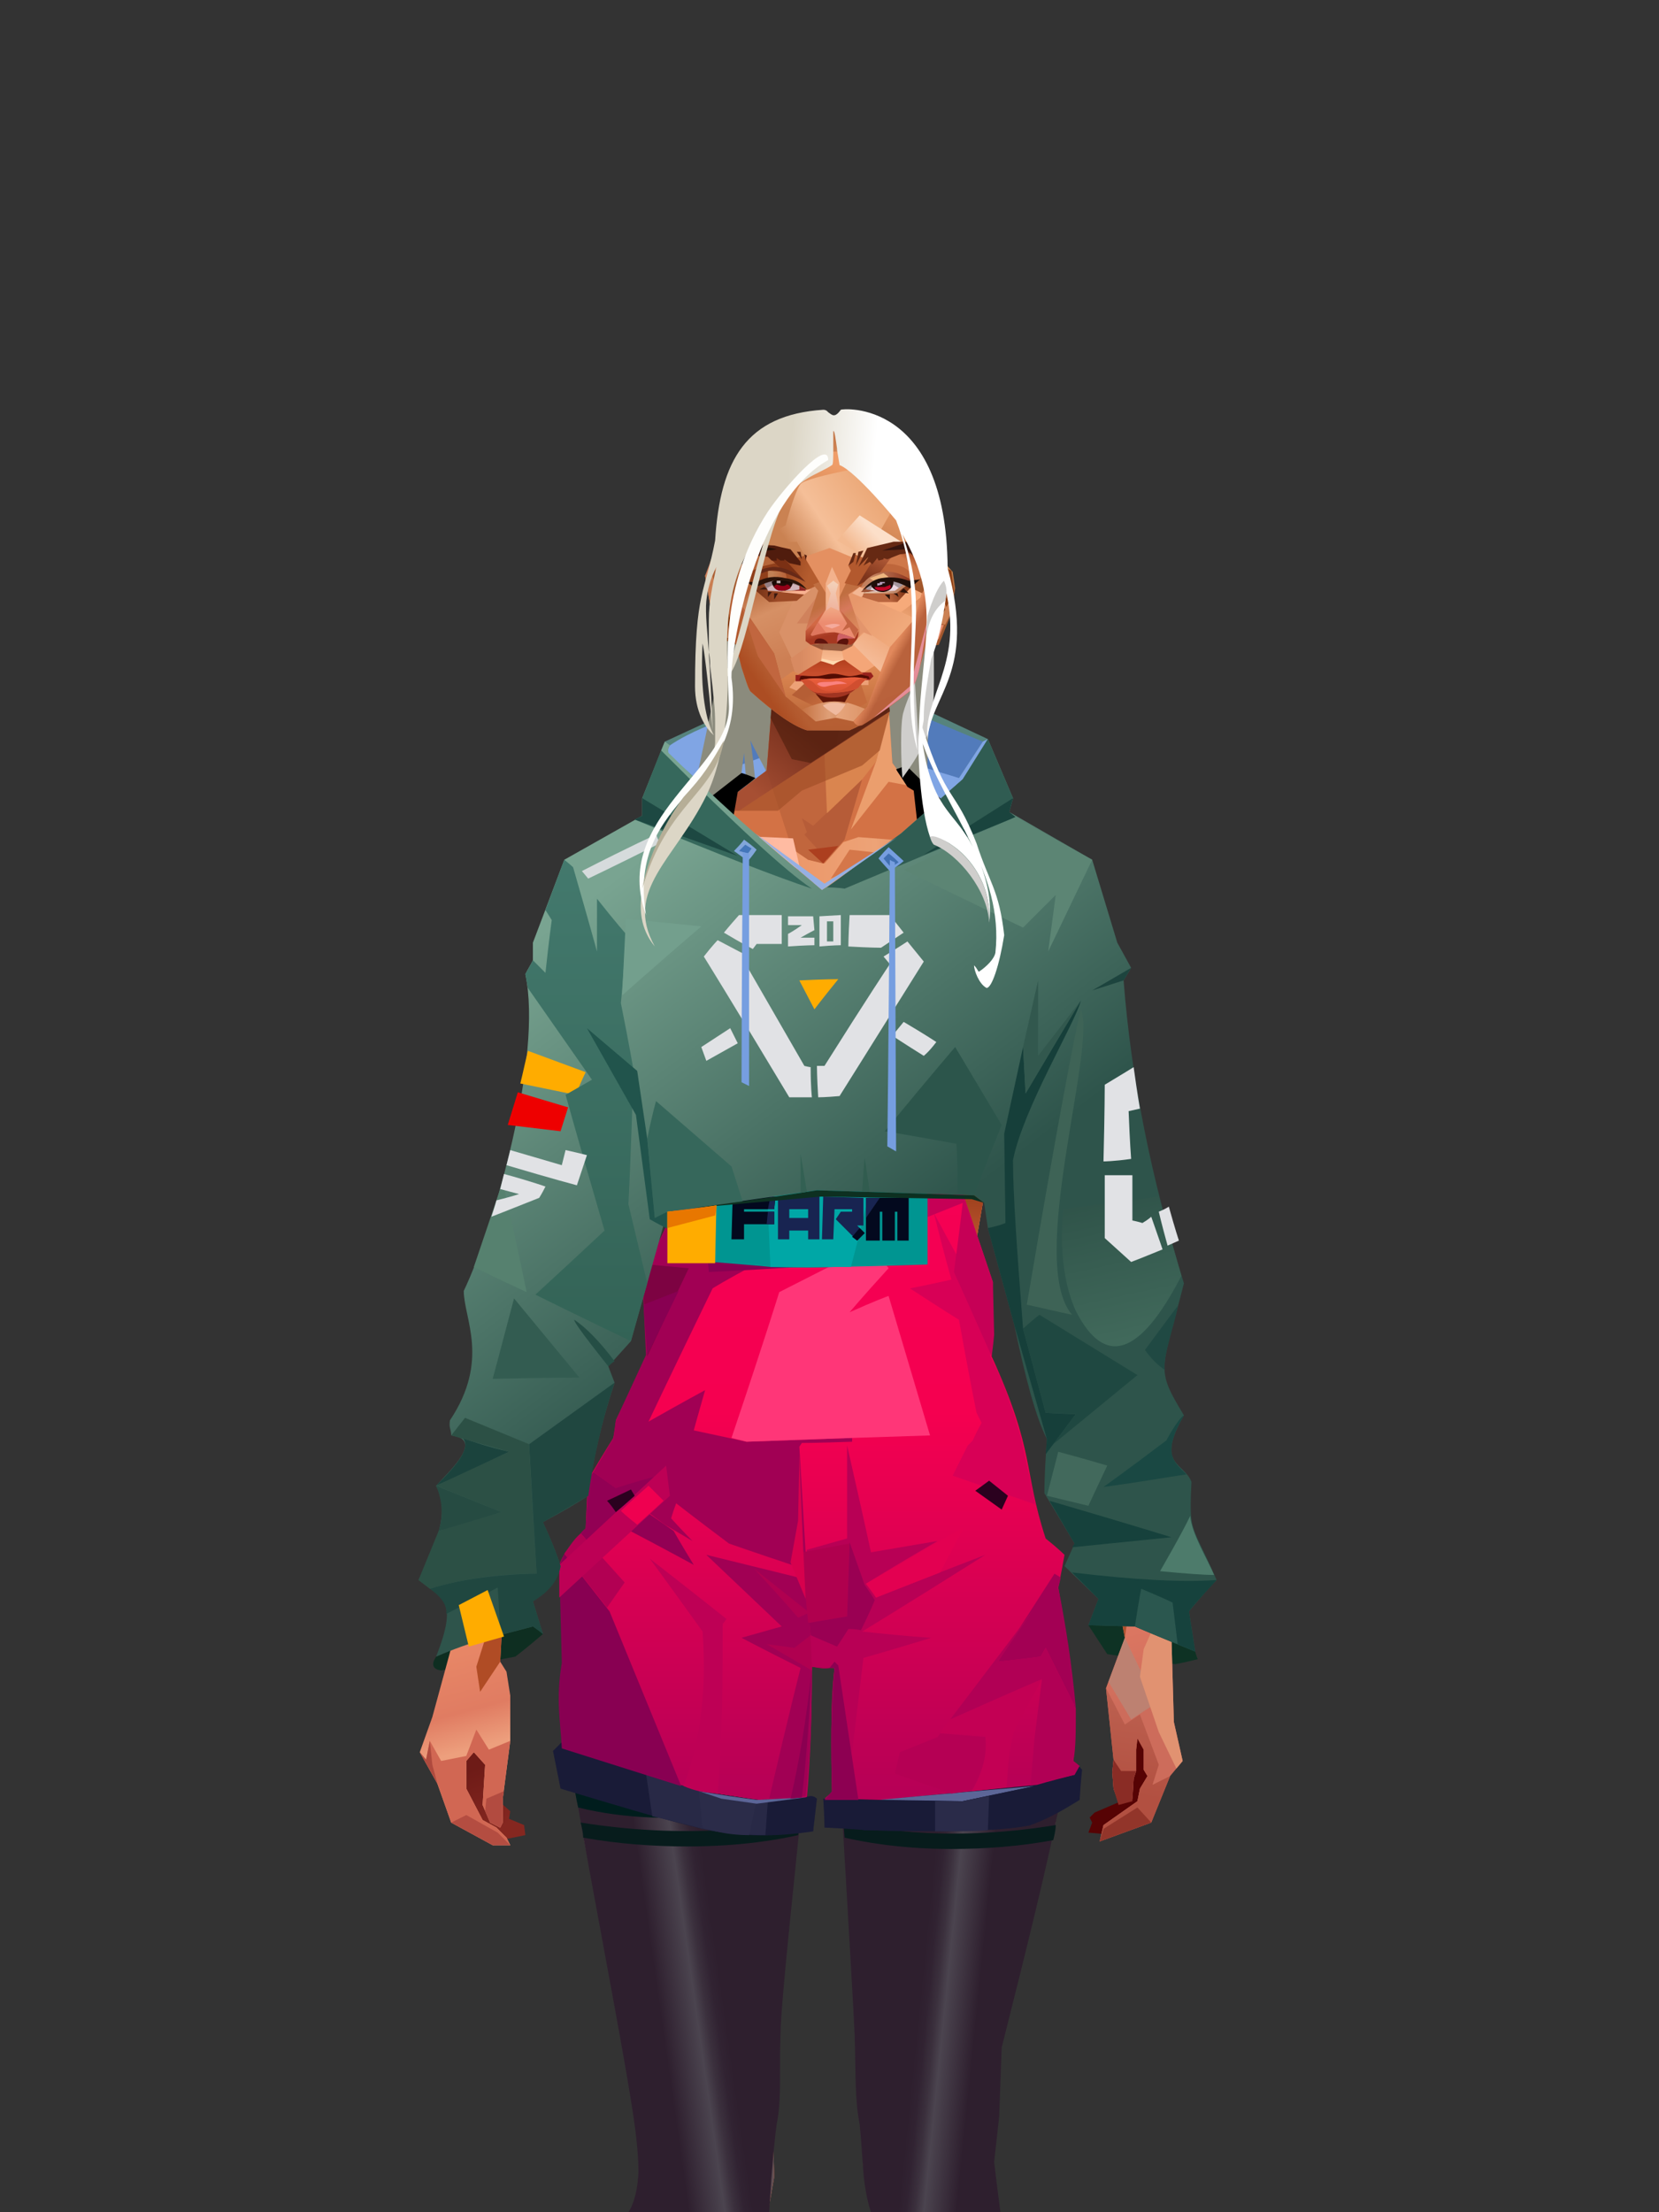 <?xml version="1.0" encoding="UTF-8"?>
<svg xmlns="http://www.w3.org/2000/svg" xmlns:xlink="http://www.w3.org/1999/xlink" width="1320px" height="1760px" viewBox="0 0 1320 1760" version="1.1">
<rect x="0" y="0" width="1320" height="1760" fill="#333333" stroke="none"/>
<defs>




</defs>

<defs>
</defs>
<g transform="translate(344,555)" id="id-female-4_cropped_hoodie_back-0">
<path d="M 185 35 C 235 12 260 0 260 0 L 376 2 L 442 33 L 422 65 L 310 153 L 182 42 C 184 37 185 35 185 35 Z" fill="#56837d" id="id-female-4_cropped_hoodie_back-1">
</path>
<path d="M 189 38 C 215 25 228 19 228 19 C 250 8 262 3 262 3 C 335 6 371 7 371 7 C 416 26 438 35 438 35 L 419 64 L 310 153 L 189 38 Z" fill="#527bbb" id="id-female-4_cropped_hoodie_back-2">
</path>
<path d="M 7 774 C 0 773 -1 769 3 763 C 22 755 41 737 60 710 C 79 733 88 745 88 745 C 74 757 66 763 66 763 L 7 774 Z" fill="#0e2e21" id="id-female-4_cropped_hoodie_back-3">
</path>
<path d="M 609 765 C 597 768 591 769 591 769 L 537 761 L 522 738 L 561 709 L 607 759 C 608 763 609 765 609 765 Z" fill="#0e3224" id="id-female-4_cropped_hoodie_back-4">
</path>
<path d="M 189 38 C 205 27 228 19 228 19 C 230 36 231 44 231 44 C 218 58 212 65 212 65 C 248 53 266 46 266 46 C 265 58 265 63 265 63 C 254 72 248 76 248 76 L 259 109 L 189 46 C 187 44 187 41 189 38 Z" fill="#80a5e4" id="id-female-4_cropped_hoodie_back-5">
</path>
<path d="M 370 49 L 419 64 L 438 35 L 442 33 C 429 54 422 65 422 65 C 386 97 368 113 368 113 C 374 78 377 60 377 60 L 371 57 C 370 52 370 49 370 49 Z" fill="#80a5e4" id="id-female-4_cropped_hoodie_back-6">
</path>
</g>
<defs>
</defs>
<path d="M 544 668 L 581 493 L 740 496 L 737 656 L 619 631 C 607 609 600 595 597 589 C 598 594 600 609 602 634 L 595 638 L 592 599 L 586 646 L 544 668 Z" fill="#8b8b7d" id="id-female-5_59_long_stringy_back-0">
</path>
<defs>
<linearGradient x1="100%" y1="46%" x2="12%" y2="47%" id="id-female-6.6_base_4-0">
<stop stop-color="#c5663d" offset="0%">
</stop>
<stop stop-color="#c1633a" offset="21%">
</stop>
<stop stop-color="#eda377" offset="46%">
</stop>
<stop stop-color="#eb8c5c" offset="80%">
</stop>
<stop stop-color="#dc7e50" offset="100%">
</stop>
</linearGradient>
<linearGradient x1="53%" y1="81%" x2="50%" y2="21%" id="id-female-6.6_base_4-1">
<stop stop-color="#cd6c5b" offset="0%">
</stop>
<stop stop-color="#de7862" offset="24%">
</stop>
<stop stop-color="#df8352" offset="100%">
</stop>
</linearGradient>
<linearGradient x1="52%" y1="-4%" x2="46%" y2="70%" id="id-female-6.6_base_4-2">
<stop stop-color="#be6352" offset="0%">
</stop>
<stop stop-color="#b25041" offset="100%">
</stop>
</linearGradient>
<linearGradient x1="46%" y1="43%" x2="15%" y2="43%" id="id-female-6.6_base_4-3">
<stop stop-color="#df8655" offset="0%">
</stop>
<stop stop-color="#b95831" offset="100%">
</stop>
</linearGradient>
<linearGradient x1="54%" y1="37%" x2="12%" y2="72%" id="id-female-6.6_base_4-4">
<stop stop-color="#3c050a" offset="0%">
</stop>
<stop stop-color="#9a4336" offset="100%">
</stop>
</linearGradient>
<linearGradient x1="40%" y1="14%" x2="61%" y2="85%" id="id-female-6.6_base_4-5">
<stop stop-color="#6e1b17" offset="0%">
</stop>
<stop stop-color="#852720" offset="100%">
</stop>
</linearGradient>
<linearGradient x1="27%" y1="47%" x2="91%" y2="49%" id="id-female-6.6_base_4-6">
<stop stop-color="#e19d89" offset="0%">
</stop>
<stop stop-color="#ffbba2" offset="100%">
</stop>
</linearGradient>
<linearGradient x1="47%" y1="60%" x2="49%" y2="79%" id="id-female-6.6_base_4-7">
<stop stop-color="#e78666" offset="0%">
</stop>
<stop stop-color="#e07c62" offset="60%">
</stop>
<stop stop-color="#ed9f7d" offset="100%">
</stop>
</linearGradient>
<linearGradient x1="29%" y1="56%" x2="69%" y2="53%" id="id-female-6.6_base_4-8">
<stop stop-color="#d47d53" offset="0%">
</stop>
<stop stop-color="#c86443" offset="8%">
</stop>
<stop stop-color="#d9774f" offset="18%">
</stop>
<stop stop-color="#d26b50" offset="38%">
</stop>
<stop stop-color="#d1694c" offset="65%">
</stop>
<stop stop-color="#cd6944" offset="81%">
</stop>
<stop stop-color="#be5b3f" offset="100%">
</stop>
</linearGradient>
<linearGradient x1="47%" y1="45%" x2="54%" y2="46%" id="id-female-6.6_base_4-9">
<stop stop-color="#d26a4c" offset="0%">
</stop>
<stop stop-color="#c96947" offset="62%">
</stop>
<stop stop-color="#bc5b3a" offset="77%">
</stop>
<stop stop-color="#d18459" offset="100%">
</stop>
</linearGradient>
<linearGradient x1="51%" y1="7%" x2="50%" y2="100%" id="id-female-6.6_base_4-10">
<stop stop-color="#d26c48" offset="0%">
</stop>
<stop stop-color="#e28f6d" offset="75%">
</stop>
<stop stop-color="#da876b" offset="100%">
</stop>
</linearGradient>
<linearGradient x1="51%" y1="11%" x2="49%" y2="93%" id="id-female-6.6_base_4-11">
<stop stop-color="#dc7e50" offset="0%">
</stop>
<stop stop-color="#da7b4d" offset="73%">
</stop>
<stop stop-color="#e08955" offset="100%">
</stop>
</linearGradient>
<linearGradient x1="51%" y1="-5%" x2="48%" y2="96%" id="id-female-6.6_base_4-12">
<stop stop-color="#d8794c" offset="0%">
</stop>
<stop stop-color="#c6683e" offset="100%">
</stop>
</linearGradient>
<linearGradient x1="50%" y1="19%" x2="50%" y2="69%" id="id-female-6.6_base_4-13">
<stop stop-color="#a84c29" offset="0%">
</stop>
<stop stop-color="#742f19" offset="45%">
</stop>
<stop stop-color="#a54622" offset="100%">
</stop>
</linearGradient>
<linearGradient x1="46%" y1="74%" x2="39%" y2="35%" id="id-female-6.6_base_4-14">
<stop stop-color="#b04f3a" offset="0%">
</stop>
<stop stop-color="#c6644a" offset="51%">
</stop>
<stop stop-color="#9f5738" offset="100%" stop-opacity="0">
</stop>
</linearGradient>
<linearGradient x1="46%" y1="16%" x2="49%" y2="82%" id="id-female-6.6_base_4-15">
<stop stop-color="#9b473d" offset="0%" stop-opacity="0.186">
</stop>
<stop stop-color="#5f2520" offset="100%">
</stop>
</linearGradient>
<linearGradient x1="41%" y1="19%" x2="50%" y2="100%" id="id-female-6.6_base_4-16">
<stop stop-color="#be614b" offset="0%">
</stop>
<stop stop-color="#9e4237" offset="100%">
</stop>
</linearGradient>
<linearGradient x1="50%" y1="31%" x2="45%" y2="50%" id="id-female-6.6_base_4-17">
<stop stop-color="#d06c41" offset="0%">
</stop>
<stop stop-color="#ec8e5f" offset="100%">
</stop>
</linearGradient>
<linearGradient x1="51%" y1="22%" x2="50%" y2="100%" id="id-female-6.6_base_4-18">
<stop stop-color="#b0483c" offset="0%">
</stop>
<stop stop-color="#bd6558" offset="100%">
</stop>
</linearGradient>
<linearGradient x1="49%" y1="0%" x2="50%" y2="100%" id="id-female-6.6_base_4-19">
<stop stop-color="#d47449" offset="0%">
</stop>
<stop stop-color="#e27c59" offset="100%">
</stop>
</linearGradient>
<linearGradient x1="44%" y1="15%" x2="50%" y2="100%" id="id-female-6.6_base_4-20">
<stop stop-color="#b75738" offset="0%">
</stop>
<stop stop-color="#a6503c" offset="100%">
</stop>
</linearGradient>
<linearGradient x1="52%" y1="21%" x2="49%" y2="83%" id="id-female-6.6_base_4-21">
<stop stop-color="#de7b50" offset="0%">
</stop>
<stop stop-color="#e7845d" offset="48%">
</stop>
<stop stop-color="#e28d63" offset="100%">
</stop>
</linearGradient>
<linearGradient x1="85%" y1="60%" x2="15%" y2="60%" id="id-female-6.6_base_4-22">
<stop stop-color="#d27044" offset="0%">
</stop>
<stop stop-color="#c06137" offset="100%">
</stop>
</linearGradient>
<linearGradient x1="50%" y1="-3%" x2="59%" y2="91%" id="id-female-6.6_base_4-23">
<stop stop-color="#ce754c" offset="0%">
</stop>
<stop stop-color="#ca6b41" offset="53%">
</stop>
<stop stop-color="#bf6138" offset="66%">
</stop>
<stop stop-color="#b8522c" offset="100%">
</stop>
</linearGradient>
<linearGradient x1="55%" y1="48%" x2="46%" y2="33%" id="id-female-6.6_base_4-24">
<stop stop-color="#ce6e44" offset="0%">
</stop>
<stop stop-color="#df8152" offset="86%">
</stop>
<stop stop-color="#d37547" offset="100%">
</stop>
</linearGradient>
<linearGradient x1="50%" y1="19%" x2="50%" y2="78%" id="id-female-6.6_base_4-25">
<stop stop-color="#913919" offset="0%">
</stop>
<stop stop-color="#ab4722" offset="50%">
</stop>
<stop stop-color="#842c26" offset="100%">
</stop>
</linearGradient>
<linearGradient x1="50%" y1="10%" x2="50%" y2="43%" id="id-female-6.6_base_4-26">
<stop stop-color="#c26338" offset="0%">
</stop>
<stop stop-color="#c4643b" offset="15%">
</stop>
<stop stop-color="#993e1b" offset="68%">
</stop>
<stop stop-color="#b7512b" offset="100%">
</stop>
</linearGradient>
<linearGradient x1="89%" y1="50%" x2="7%" y2="52%" id="id-female-6.6_base_4-27">
<stop stop-color="#8c371b" offset="0%">
</stop>
<stop stop-color="#b85c4d" offset="53%" stop-opacity="0.199">
</stop>
<stop stop-color="#a3451f" offset="75%">
</stop>
<stop stop-color="#8d381a" offset="100%">
</stop>
</linearGradient>
<linearGradient x1="44%" y1="70%" x2="86%" y2="30%" id="id-female-6.6_base_4-28">
<stop stop-color="#e39165" offset="0%">
</stop>
<stop stop-color="#f0a57a" offset="100%">
</stop>
</linearGradient>
<linearGradient x1="33%" y1="92%" x2="62%" y2="23%" id="id-female-6.6_base_4-29">
<stop stop-color="#c15b34" offset="0%">
</stop>
<stop stop-color="#d27347" offset="40%">
</stop>
<stop stop-color="#efa478" offset="100%">
</stop>
</linearGradient>
<linearGradient x1="35%" y1="94%" x2="47%" y2="12%" id="id-female-6.6_base_4-30">
<stop stop-color="#dc8458" offset="0%">
</stop>
<stop stop-color="#d77e53" offset="40%">
</stop>
<stop stop-color="#eca478" offset="100%">
</stop>
</linearGradient>
<linearGradient x1="50%" y1="54%" x2="27%" y2="9%" id="id-female-6.6_base_4-31">
<stop stop-color="#f7ab80" offset="0%">
</stop>
<stop stop-color="#ddab90" offset="100%" stop-opacity="0.078">
</stop>
</linearGradient>
<linearGradient x1="50%" y1="0%" x2="93%" y2="69%" id="id-female-6.6_base_4-32">
<stop stop-color="#e99a6f" offset="0%">
</stop>
<stop stop-color="#dd8557" offset="70%">
</stop>
<stop stop-color="#c56138" offset="100%">
</stop>
</linearGradient>
<linearGradient x1="36%" y1="84%" x2="25%" y2="44%" id="id-female-6.6_base_4-33">
<stop stop-color="#c98762" offset="0%" stop-opacity="0.509">
</stop>
<stop stop-color="#90492c" offset="35%" stop-opacity="0.675">
</stop>
<stop stop-color="#762e17" offset="100%" stop-opacity="0">
</stop>
</linearGradient>
<linearGradient x1="63%" y1="95%" x2="43%" y2="20%" id="id-female-6.6_base_4-34">
<stop stop-color="#d27146" offset="0%">
</stop>
<stop stop-color="#e29562" offset="46%">
</stop>
<stop stop-color="#d17045" offset="100%">
</stop>
</linearGradient>
<linearGradient x1="40%" y1="0%" x2="50%" y2="86%" id="id-female-6.6_base_4-35">
<stop stop-color="#d87c4d" offset="0%">
</stop>
<stop stop-color="#dd8253" offset="100%">
</stop>
</linearGradient>
<linearGradient x1="50%" y1="0%" x2="50%" y2="92%" id="id-female-6.6_base_4-36">
<stop stop-color="#e58656" offset="0%">
</stop>
<stop stop-color="#e39361" offset="100%">
</stop>
</linearGradient>
<linearGradient x1="33%" y1="79%" x2="21%" y2="44%" id="id-female-6.6_base_4-37">
<stop stop-color="#be6457" offset="0%">
</stop>
<stop stop-color="#983f32" offset="28%" stop-opacity="0.928">
</stop>
<stop stop-color="#762e17" offset="100%" stop-opacity="0">
</stop>
</linearGradient>
<linearGradient x1="4%" y1="47%" x2="92%" y2="45%" id="id-female-6.6_base_4-38">
<stop stop-color="#752b0f" offset="0%">
</stop>
<stop stop-color="#83391d" offset="17%" stop-opacity="0.753">
</stop>
<stop stop-color="#9e4b3d" offset="48%" stop-opacity="0.386">
</stop>
<stop stop-color="#94401f" offset="78%" stop-opacity="0.762">
</stop>
<stop stop-color="#88391a" offset="100%">
</stop>
</linearGradient>
<linearGradient x1="60%" y1="45%" x2="67%" y2="53%" id="id-female-6.6_base_4-39">
<stop stop-color="#d57a51" offset="0%">
</stop>
<stop stop-color="#ffb49c" offset="100%">
</stop>
</linearGradient>
<linearGradient x1="48%" y1="15%" x2="54%" y2="81%" id="id-female-6.6_base_4-40">
<stop stop-color="#d99776" offset="0%" stop-opacity="0.4">
</stop>
<stop stop-color="#e59b75" offset="100%">
</stop>
</linearGradient>
<linearGradient x1="47%" y1="44%" x2="50%" y2="61%" id="id-female-6.6_base_4-41">
<stop stop-color="#943b2f" offset="0%" stop-opacity="0.175">
</stop>
<stop stop-color="#61301b" offset="100%">
</stop>
</linearGradient>
<linearGradient x1="26%" y1="-7%" x2="50%" y2="96%" id="id-female-6.6_base_4-42">
<stop stop-color="#37373f" offset="0%">
</stop>
<stop stop-color="#19191d" offset="100%">
</stop>
</linearGradient>
<linearGradient x1="50%" y1="12%" x2="59%" y2="82%" id="id-female-6.6_base_4-43">
<stop stop-color="#252525" offset="0%">
</stop>
<stop stop-color="#101010" offset="100%">
</stop>
</linearGradient>
<linearGradient x1="25%" y1="-16%" x2="50%" y2="98%" id="id-female-6.6_base_4-44">
<stop stop-color="#37373f" offset="0%">
</stop>
<stop stop-color="#19191d" offset="100%">
</stop>
</linearGradient>
<linearGradient x1="75%" y1="39%" x2="50%" y2="93%" id="id-female-6.6_base_4-45">
<stop stop-color="#252525" offset="0%">
</stop>
<stop stop-color="#000000" offset="100%">
</stop>
</linearGradient>
</defs>
<g transform="translate(334,549)" id="id-female-6.6_base_4-46">
<polygon points="561 754 565 871 565 881 537 893 533 897 535 901 532 909 543 910 597 864" fill="#560304" id="id-female-6.6_base_4-47">
</polygon>
<polygon points="537 282 539 246 535 195 529 158 522 137 484 118 440 111 212 111 188 113 157 123 121 139 111 186 108 221 109 290" fill="url(#id-female-6.6_base_4-0)" id="id-female-6.6_base_4-47">
</polygon>
<polygon points="467 393 474 506 503 589 537 672 556 728 561 754 546 794 552 851 551 861 552 874 556 885 567 882 568 866 570 860 570 843 571 834 576 843 576 859 579 864 573 874 571 884 544 903 541 916 582 901 597 864 607 852 600 821 597 716 589 695 582 655 569 523 544 425" fill="url(#id-female-6.6_base_4-1)" id="id-female-6.6_base_4-47">
</polygon>
<polygon points="546 794 552 851 551 861 552 874 556 885 567 882 568 866 570 860 570 843 571 834 576 843 576 859 579 864 573 874 571 884 544 903 541 916 582 901 597 864 583 871 588 855 573 815 561 823" fill="url(#id-female-6.6_base_4-2)" id="id-female-6.6_base_4-47">
</polygon>
<polygon points="552 851 551 861 552 874 556 887 567 884 568 866 570 860 558 860" fill="#8a2c25" id="id-female-6.6_base_4-47">
</polygon>
<polygon points="544 906 541 916 582 901 571 889" fill="#92352a" id="id-female-6.6_base_4-47">
</polygon>
<polygon points="561 754 548 789 566 819 586 806" fill="#bd8171" id="id-female-6.6_base_4-47">
</polygon>
<polygon points="486 648 477 599 453 529 440 504 437 490 439 460 449 402 456 340 188 343 198 411 202 493 162 596 153 638 266 693 319 721 386 693" fill="url(#id-female-6.6_base_4-3)" id="id-female-6.6_base_4-47">
</polygon>
<polygon points="486 648 477 599 453 529 440 504 437 490 439 460 449 402 456 340 296 353 376 634" fill="#d06f45" id="id-female-6.6_base_4-47">
</polygon>
<g transform="translate(188,0)" id="id-female-6.6_base_4-56">
<polygon points="274 114 253 111 232 100 201 76 188 58 184 1 93 1 88 64 25 111 1 113 103 123 121 135 134 138 149 121 161 117 187 119 225 114" fill="#d37245" id="id-female-6.6_base_4-47">
</polygon>
<polygon points="201 76 188 58 185 12 175 57 155 111 185 73" fill="#eb9e6d" id="id-female-6.6_base_4-47">
</polygon>
<polygon points="149 1 93 1 88 64 108 126 121 135 133 138" fill="#c1663d" id="id-female-6.6_base_4-47">
</polygon>
<polygon points="116 102 120 113 118 115 136 135 150 119 164 71 125 108" fill="#b65c38" id="id-female-6.6_base_4-60">
</polygon>
<polygon points="121 127 133 138 145 124" fill="#ac3f1f" id="id-female-6.6_base_4-61">
</polygon>
<polygon points="136 98 164 71 175 57 186 17 134 51" fill="#da854f" id="id-female-6.6_base_4-62">
</polygon>
<polygon points="97 96 116 80 164 60 178 48 186 17 184 1 93 1 88 64 45 96" fill="#a14f27" opacity="0.654" id="id-female-6.6_base_4-47">
</polygon>
<polygon points="186 17 184 1 93 1 88 64 45 96 66 96" fill="url(#id-female-6.6_base_4-4)" opacity="0.467" id="id-female-6.6_base_4-47">
</polygon>
<polygon points="123 58 176 23 186 17 184 1 93 1 91 22 108 55" fill="#381404" opacity="0.434" id="id-female-6.6_base_4-47">
</polygon>
</g>
<polygon points="41 844 33 856 36 895 64 915 84 911 83 903 71 898 72 892 63 884 52 849" fill="url(#id-female-6.6_base_4-5)" id="id-female-6.6_base_4-47">
</polygon>
<polygon points="315 152 285 173 320 188 357 166" fill="#faaf86" id="id-female-6.6_base_4-67">
</polygon>
<polygon points="327 150 370 130 342 127" fill="#d5774a" id="id-female-6.6_base_4-68">
</polygon>
<polygon points="301 142 303 148 243 131 240 119 276 119" fill="#d5774a" id="id-female-6.6_base_4-69">
</polygon>
<polygon points="159 149 206 123 269 123 303 144 297 118 188 113 157 123 121 139" fill="url(#id-female-6.6_base_4-6)" id="id-female-6.6_base_4-47">
</polygon>
<polygon points="157 123 121 139 153 167 196 134" fill="#ffbba2" id="id-female-6.6_base_4-47">
</polygon>
<polygon points="89 584 77 541 62 551 45 658 34 712 25 741 25 762 10 817 0 845 14 870 25 901 58 919 72 919 69 913 61 905 50 899 37 874 37 852 43 845 52 855 50 887 56 901 64 905 66 901 66 882 72 836 72 800 69 781 64 773 66 735 85 684 121 599 162 510" fill="url(#id-female-6.6_base_4-7)" id="id-female-6.6_base_4-47">
</polygon>
<polygon points="89 584 77 541 62 551 45 658 48 715 121 599 162 510" fill="#d37347" id="id-female-6.6_base_4-47">
</polygon>
<polygon points="55 843 45 827 37 848 17 852 8 836 5 851 0 845 14 870 25 901 58 919 72 919 69 913 61 905 50 899 37 874 37 852 43 845 52 855 50 887 56 901 64 905 66 901 66 882 72 836" fill="#d16753" id="id-female-6.6_base_4-47">
</polygon>
<polygon points="53 882 52 892 56 901 64 905 66 901 66 882 67 876" fill="#b24b40" id="id-female-6.6_base_4-47">
</polygon>
<polygon points="25 901 58 919 72 919 62 909 37 895" fill="#b44d41" id="id-female-6.6_base_4-47">
</polygon>
<polygon points="160 467 145 488 108 578 45 777 48 797 64 773 66 735 85 684 121 599 162 510" fill="#b04c25" id="id-female-6.6_base_4-47">
</polygon>
<polygon points="169 1211 277 1211 282 1183 281 1150 284 1127 286 1114 285 1063 293 972 306 866 311 792 309 768 323 771 337 768 333 817 333 855 339 924 346 1008 348 1113 351 1130 353 1176 361 1211 461 1211 458 1191 456 1170 460 1133 461 1082 505 905 516 839 518 826 512 762 503 706 486 648 482 629 386 690 318 718 266 690 184 629 153 637 132 731 119 781 118 813 123 862 131 916 166 1094 176 1179" fill="url(#id-female-6.6_base_4-8)" id="id-female-6.6_base_4-47">
</polygon>
<polygon points="463 664 416 771 400 819 392 1125 359 1178 398 1204 441 1153 461 1082 505 905 516 839 518 826 515 789 490 714" fill="url(#id-female-6.6_base_4-9)" id="id-female-6.6_base_4-47">
</polygon>
<polygon points="422 1160 395 1199 365 1171 401 1149 384 1120 391 983 411 786 416 771 448 697 454 1013 445 1116 407 1149" fill="url(#id-female-6.6_base_4-10)" id="id-female-6.6_base_4-80">
</polygon>
<polygon points="121 139 111 186 108 221 109 290 96 438 89 464 69 510 89 585 162 510 167 425 162 241" fill="url(#id-female-6.6_base_4-11)" id="id-female-6.6_base_4-47">
</polygon>
<polygon points="101 466 103 488 106 510 160 447 179 359 164 232 187 184 186 179 132 181 161 234 161 321 149 376 151 384 123 461 114 466" fill="url(#id-female-6.6_base_4-12)" id="id-female-6.6_base_4-82">
</polygon>
<polygon points="96 438 89 464 69 510 51 621 101 520 96 476" fill="#ffaf88" id="id-female-6.6_base_4-47">
</polygon>
<polygon points="96 451 128 365 134 316 121 139 111 186 108 221 109 290 96 438" fill="#c5673b" id="id-female-6.6_base_4-47">
</polygon>
<polygon points="184 241 177 248 162 225 138 289 161 321 170 375 161 420 151 411 162 510 167 425 188 343" fill="url(#id-female-6.6_base_4-13)" id="id-female-6.6_base_4-47">
</polygon>
<polygon points="284 1127 286 1114 285 1063 293 972 306 866 311 792 309 768 323 771 337 768 333 817 333 855 339 924 346 1008 375 889 416 771 463 664 490 714 515 790 512 762 503 706 486 648 477 599 471 583 420 650 316 720 201 654 244 742 264 824 275 994" fill="url(#id-female-6.6_base_4-14)" id="id-female-6.6_base_4-47">
</polygon>
<polygon points="298 930 306 866 311 792 309 768 323 771 337 768 333 817 333 855 336 894 347 826 360 784 378 733 388 687 321 739 254 687 267 736 291 821" fill="url(#id-female-6.6_base_4-15)" id="id-female-6.6_base_4-47">
</polygon>
<polygon points="348 1093 348 1113 351 1130 353 1176 361 1211 461 1211 439 1155 422 1136 403 1148 429 1168 400 1202 370 1170 382 1125" fill="url(#id-female-6.6_base_4-16)" id="id-female-6.6_base_4-47">
</polygon>
<polygon points="10 855 8 836 5 851 0 845 14 870" fill="#af4a3e" id="id-female-6.6_base_4-47">
</polygon>
<polygon points="520 500 516 520 544 629 474 500 490 399" fill="url(#id-female-6.6_base_4-17)" id="id-female-6.6_base_4-90">
</polygon>
<polygon points="461 1211 458 1191 456 1170 460 1133 461 1082 439 1155 450 1211" fill="url(#id-female-6.6_base_4-18)" id="id-female-6.6_base_4-47">
</polygon>
<polygon points="220 1149 259 1115 240 1063 232 973 266 819 240 713 201 661 158 650 201 784 183 925 170 1083" fill="url(#id-female-6.6_base_4-19)" id="id-female-6.6_base_4-92">
</polygon>
<polygon points="169 1211 277 1211 282 1183 281 1150 284 1127 286 1114 286 1098 226 1211 207 1211 196 1121 173 1078 150 1014 166 1094 176 1179" fill="url(#id-female-6.6_base_4-20)" id="id-female-6.6_base_4-47">
</polygon>
<polygon points="173 1078 183 924 150 1014" fill="#c56242" id="id-female-6.6_base_4-47">
</polygon>
<polygon points="169 1211 239 1211 230 1196 204 1175 173 1150 176 1179" fill="#8e332e" opacity="0.574" id="id-female-6.6_base_4-47">
</polygon>
<polygon points="221 1130 240 1097 224 1063 224 983 240 804 217 698 190 668 212 771 212 910 190 998 181 1094" fill="url(#id-female-6.6_base_4-21)" id="id-female-6.6_base_4-92">
</polygon>
<polygon points="217 795 221 692 200 667 169 658 200 737" fill="#f09c6b" id="id-female-6.6_base_4-97">
</polygon>
<polygon points="511 476 492 419 481 447 484 356 521 274 533 417" fill="url(#id-female-6.6_base_4-22)" id="id-female-6.6_base_4-98">
</polygon>
<polygon points="569 523 544 425 542 346 537 282 539 246 535 195 529 158 522 137 494 161 419 158 471 211 516 290 525 411 511 477 518 507 535 462 562 543" fill="url(#id-female-6.6_base_4-23)" id="id-female-6.6_base_4-47">
</polygon>
<polygon points="486 389 533 243 501 167 464 207 451 247 463 265" fill="url(#id-female-6.6_base_4-24)" id="id-female-6.6_base_4-100">
</polygon>
<polygon points="473 490 474 506 503 589 537 672 556 728 561 754 567 712 543 623" fill="#ae522f" id="id-female-6.6_base_4-47">
</polygon>
<polygon points="460 328 466 378 474 506 490 425 486 392 469 274 479 230 461 260 454 251" fill="url(#id-female-6.6_base_4-25)" id="id-female-6.6_base_4-47">
</polygon>
<polygon points="440 504 437 490 439 460 449 402 456 340 458 328 325 282 188 343 198 411 202 493 162 596 157 621 161 633 169 599 173 570 204 506 202 458 217 402 286 365 321 352 353 360 422 402 431 493 437 520" fill="url(#id-female-6.6_base_4-26)" id="id-female-6.6_base_4-47">
</polygon>
<polygon points="451 385 456 340 458 328 364 340 330 308 268 343 188 343 194 379 262 368 312 343 335 340 381 368" fill="url(#id-female-6.6_base_4-27)" id="id-female-6.6_base_4-47">
</polygon>
<polygon points="286 328 306 310 330 274 453 252 464 205 421 156 317 204 219 165 210 154 188 180" fill="url(#id-female-6.6_base_4-28)" id="id-female-6.6_base_4-105">
</polygon>
<path d="M 422 195 L 405 190 C 377 190 357 198 343 214 C 329 230 322 250 323 276 C 324 301 331 320 345 333 C 365 351 384 356 405 356 C 425 356 444 347 450 342 C 454 339 457 335 460 328 C 463 323 466 317 467 308 C 469 294 466 276 457 254 L 422 195 Z" fill="url(#id-female-6.6_base_4-29)" id="id-female-6.6_base_4-106">
</path>
<path d="M 422 195 L 417 175 C 386 188 366 196 358 201 C 355 203 351 206 348 208 C 348 209 381 253 448 342 C 454 338 459 332 463 324 C 469 310 469 301 469 293 C 469 287 465 275 459 257 L 422 195 Z" fill="url(#id-female-6.6_base_4-30)" id="id-female-6.6_base_4-106">
</path>
<path d="M 375 226 C 338 253 343 276 343 284 C 343 291 353 319 371 335 C 379 342 422 349 447 331 C 468 316 472 294 458 265 C 427 221 400 208 375 226 Z" fill="url(#id-female-6.6_base_4-31)" opacity="0.282" id="id-female-6.6_base_4-106">
</path>
<path d="M 272 205 C 260 199 243 200 221 209 C 187 227 169 258 168 303 C 167 319 184 342 190 346 C 197 351 212 356 239 353 C 257 351 272 344 284 333 C 303 312 312 288 309 260 C 305 217 291 214 272 205 Z" fill="url(#id-female-6.6_base_4-32)" id="id-female-6.6_base_4-109">
</path>
<path d="M 340 285 C 333 252 328 240 326 248 C 324 254 323 263 323 276 C 324 301 331 320 345 333 C 365 351 382 356 404 356 C 425 356 444 347 450 342 C 456 337 465 325 468 308 C 472 290 465 276 463 268 C 461 263 460 259 458 255 L 442 290 L 399 304 L 366 300 L 340 285 Z" fill="url(#id-female-6.6_base_4-33)" id="id-female-6.6_base_4-106">
</path>
<path d="M 153 637 L 149 654 L 132 731 L 130 739 C 133 730 135 723 137 718 C 140 709 147 691 149 680 C 151 671 155 655 161 633 L 172 570 L 162 596 L 153 637 Z" fill="#7d362e" id="id-female-6.6_base_4-47">
</path>
<path d="M 259 203 C 254 199 240 185 217 163 L 210 153 L 186 180 C 192 211 192 231 186 239 C 175 256 168 277 168 303 C 168 324 190 352 239 344 C 252 342 274 217 259 203 Z" fill="#e39165" id="id-female-6.6_base_4-109">
</path>
<polygon points="175 565 203 550 234 558 241 520 203 455 203 507" fill="#b04924" id="id-female-6.6_base_4-113">
</polygon>
<polygon points="241 442 241 518 229 556 233 629 266 657 316 707 381 659 395 629 364 504 350 504 301 380" fill="url(#id-female-6.6_base_4-34)" id="id-female-6.6_base_4-114">
</polygon>
<polygon points="432 626 427 589 407 518 414 505 450 568 470 618" fill="url(#id-female-6.6_base_4-35)" id="id-female-6.6_base_4-115">
</polygon>
<polygon points="302 376 254 442 254 546 302 590 364 568 364 504 350 504 376 454 345 400" fill="url(#id-female-6.6_base_4-36)" id="id-female-6.6_base_4-114">
</polygon>
<polygon points="317 480 342 436 319 413 300 447" fill="#da7b4e" id="id-female-6.6_base_4-117">
</polygon>
<polygon points="304 541 318 507 329 541 314 549" fill="#d17045" id="id-female-6.6_base_4-118">
</polygon>
<polygon points="306 543 316 578 329 541" fill="#e99a65" id="id-female-6.6_base_4-119">
</polygon>
<path d="M 178 333 C 179 334 180 336 182 338 C 184 342 186 343 189 346 C 190 347 197 351 206 353 C 215 354 226 355 239 353 C 257 351 272 344 284 333 C 293 322 299 313 302 305 C 304 301 307 293 309 277 C 310 274 310 268 309 260 L 228 277 L 207 295 L 178 333 Z" fill="url(#id-female-6.6_base_4-37)" id="id-female-6.6_base_4-109">
</path>
<polygon points="306 543 308 550 324 556 329 541" fill="#e9a376" id="id-female-6.6_base_4-119">
</polygon>
<polygon points="308 543 318 525 323 542 314 548" fill="#8f4427" id="id-female-6.6_base_4-122">
</polygon>
<polygon points="152 641 162 596 176 561 185 617 214 602 246 628 323 690 404 628 423 605 454 605 470 577 477 599 482 629 388 689 337 768 323 771 309 768 259 688 175 639 142 688" fill="url(#id-female-6.6_base_4-38)" opacity="0.442" id="id-female-6.6_base_4-123">
</polygon>
<polygon points="490 154 522 137 484 118 412 123" fill="url(#id-female-6.6_base_4-39)" id="id-female-6.6_base_4-47">
</polygon>
<polygon points="573 785 588 829 602 858 607 852 600 821 597 716 576 763" fill="#e19271" id="id-female-6.6_base_4-47">
</polygon>
<polygon points="574 722 589 695 582 655 533 542" fill="url(#id-female-6.6_base_4-40)" id="id-female-6.6_base_4-47">
</polygon>
<polygon points="172 640 241 690 309 768 323 771 338 768 395 706 469 661 404 650 313 706 217 629" fill="url(#id-female-6.6_base_4-41)" opacity="0.571" id="id-female-6.6_base_4-127">
</polygon>
<g transform="translate(188,270)" id="id-female-6.6_base_4-128">
<polygon points="207 13 207 10 217 2 220 2 239 21 258 39 260 42 250 51 246 52 226 33" fill="url(#id-female-6.6_base_4-42)" id="id-female-6.6_base_4-129">
</polygon>
<polygon points="208 40 218 50 222 50 240 33 257 13 257 9 247 0 244 1 230 19 209 36" fill="url(#id-female-6.6_base_4-43)" id="id-female-6.6_base_4-130">
</polygon>
<polygon points="1 13 1 10 10 2 15 2 32 21 50 39 52 42 42 52 38 52 19 33" fill="url(#id-female-6.6_base_4-44)" id="id-female-6.6_base_4-129">
</polygon>
<polygon points="0 43 10 53 14 53 33 35 50 15 50 11 40 3 36 4 19 23 1 39" fill="url(#id-female-6.6_base_4-45)" id="id-female-6.6_base_4-130">
</polygon>
</g>
</g>
<defs>
<linearGradient x1="68%" y1="4%" x2="68%" y2="39%" id="id-female-6.8_face_4-0">
<stop stop-color="#cf915b" offset="0%">
</stop>
<stop stop-color="#a2582e" offset="100%">
</stop>
</linearGradient>
<linearGradient x1="63%" y1="29%" x2="43%" y2="65%" id="id-female-6.8_face_4-1">
<stop stop-color="#ef9d68" offset="0%">
</stop>
<stop stop-color="#ca8252" offset="100%">
</stop>
</linearGradient>
<linearGradient x1="60%" y1="73%" x2="11%" y2="32%" id="id-female-6.8_face_4-2">
<stop stop-color="#f0a97b" offset="0%">
</stop>
<stop stop-color="#e7976b" offset="100%">
</stop>
</linearGradient>
<linearGradient x1="79%" y1="15%" x2="31%" y2="87%" id="id-female-6.8_face_4-3">
<stop stop-color="#d98757" offset="0%">
</stop>
<stop stop-color="#e99f6f" offset="100%">
</stop>
</linearGradient>
<radialGradient cx="50%" cy="46%" r="72%" id="id-female-6.8_face_4-4" fx="50%" fy="46%" gradientTransform="translate(0.5,0.465) scale(0.889,1) rotate(90) scale(1,1) translate(-0.5,-0.465)">
<stop stop-color="#fbaf7c" offset="0%">
</stop>
<stop stop-color="#8e4218" offset="100%">
</stop>
</radialGradient>
<linearGradient x1="32%" y1="4%" x2="54%" y2="75%" id="id-female-6.8_face_4-5">
<stop stop-color="#b5673b" offset="0%">
</stop>
<stop stop-color="#d69065" offset="38%">
</stop>
<stop stop-color="#cd7f54" offset="100%">
</stop>
</linearGradient>
<linearGradient x1="11%" y1="50%" x2="57%" y2="50%" id="id-female-6.8_face_4-6">
<stop stop-color="#d88a61" offset="0%">
</stop>
<stop stop-color="#f4a678" offset="100%">
</stop>
</linearGradient>
<linearGradient x1="50%" y1="0%" x2="50%" y2="100%" id="id-female-6.8_face_4-7">
<stop stop-color="#df8a54" offset="0%">
</stop>
<stop stop-color="#bd693b" offset="100%">
</stop>
</linearGradient>
<linearGradient x1="50%" y1="0%" x2="50%" y2="65%" id="id-female-6.8_face_4-8">
<stop stop-color="#e8a174" offset="0%">
</stop>
<stop stop-color="#f9bb92" offset="100%">
</stop>
</linearGradient>
<linearGradient x1="93%" y1="38%" x2="20%" y2="70%" id="id-female-6.8_face_4-9">
<stop stop-color="#eba776" offset="0%">
</stop>
<stop stop-color="#f5bf98" offset="60%">
</stop>
<stop stop-color="#ca8252" offset="100%">
</stop>
</linearGradient>
<linearGradient x1="17%" y1="66%" x2="58%" y2="41%" id="id-female-6.8_face_4-10">
<stop stop-color="#f3ba91" offset="0%">
</stop>
<stop stop-color="#fcdfc9" offset="100%">
</stop>
</linearGradient>
<linearGradient x1="25%" y1="46%" x2="50%" y2="58%" id="id-female-6.8_face_4-11">
<stop stop-color="#b55e35" offset="0%">
</stop>
<stop stop-color="#c46a3c" offset="100%">
</stop>
</linearGradient>
<linearGradient x1="75%" y1="15%" x2="41%" y2="68%" id="id-female-6.8_face_4-12">
<stop stop-color="#f0aa7e" offset="0%">
</stop>
<stop stop-color="#f5bb97" offset="100%">
</stop>
</linearGradient>
<linearGradient x1="43%" y1="47%" x2="85%" y2="53%" id="id-female-6.8_face_4-13">
<stop stop-color="#903f1b" offset="0%">
</stop>
<stop stop-color="#b45c2e" offset="100%">
</stop>
</linearGradient>
<linearGradient x1="65%" y1="43%" x2="13%" y2="55%" id="id-female-6.8_face_4-14">
<stop stop-color="#7b3014" offset="0%">
</stop>
<stop stop-color="#813113" offset="100%">
</stop>
</linearGradient>
<linearGradient x1="85%" y1="61%" x2="16%" y2="50%" id="id-female-6.8_face_4-15">
<stop stop-color="#e3956c" offset="0%">
</stop>
<stop stop-color="#d0825c" offset="100%">
</stop>
</linearGradient>
<linearGradient x1="50%" y1="34%" x2="72%" y2="84%" id="id-female-6.8_face_4-16">
<stop stop-color="#c06e40" offset="0%">
</stop>
<stop stop-color="#d7795c" offset="42%">
</stop>
<stop stop-color="#d07e52" offset="59%">
</stop>
<stop stop-color="#db885d" offset="100%">
</stop>
</linearGradient>
<linearGradient x1="50%" y1="50%" x2="50%" y2="78%" id="id-female-6.8_face_4-17">
<stop stop-color="#f3b28c" offset="0%">
</stop>
<stop stop-color="#ec8c70" offset="100%">
</stop>
</linearGradient>
<linearGradient x1="36%" y1="33%" x2="50%" y2="71%" id="id-female-6.8_face_4-18">
<stop stop-color="#d26945" offset="0%">
</stop>
<stop stop-color="#a63821" offset="100%">
</stop>
</linearGradient>
<linearGradient x1="0%" y1="50%" x2="100%" y2="50%" id="id-female-6.8_face_4-19">
<stop stop-color="#c46f40" offset="0%">
</stop>
<stop stop-color="#df9f77" offset="42%">
</stop>
<stop stop-color="#c36f3f" offset="100%">
</stop>
</linearGradient>
<linearGradient x1="50%" y1="57%" x2="-8%" y2="54%" id="id-female-6.8_face_4-20">
<stop stop-color="#9c4a26" offset="0%">
</stop>
<stop stop-color="#662a11" offset="100%">
</stop>
</linearGradient>
<linearGradient x1="14%" y1="61%" x2="23%" y2="56%" id="id-female-6.8_face_4-21">
<stop stop-color="#ab4b21" offset="0%">
</stop>
<stop stop-color="#b45c31" offset="100%">
</stop>
</linearGradient>
<linearGradient x1="48%" y1="50%" x2="55%" y2="57%" id="id-female-6.8_face_4-22">
<stop stop-color="#e1885b" offset="0%">
</stop>
<stop stop-color="#b8603b" offset="100%">
</stop>
</linearGradient>
<linearGradient x1="50%" y1="0%" x2="43%" y2="121%" id="id-female-6.8_face_4-23">
<stop stop-color="#f3d2ba" offset="0%">
</stop>
<stop stop-color="#eeab96" offset="100%">
</stop>
</linearGradient>
<linearGradient x1="100%" y1="37%" x2="80%" y2="57%" id="id-female-6.8_face_4-24">
<stop stop-color="#9e421e" offset="0%">
</stop>
<stop stop-color="#cf784a" offset="100%">
</stop>
</linearGradient>
<linearGradient x1="55%" y1="43%" x2="43%" y2="53%" id="id-female-6.8_face_4-25">
<stop stop-color="#be663b" offset="0%">
</stop>
<stop stop-color="#b3592e" offset="100%">
</stop>
</linearGradient>
<linearGradient x1="72%" y1="4%" x2="28%" y2="76%" id="id-female-6.8_face_4-26">
<stop stop-color="#b15a37" offset="0%">
</stop>
<stop stop-color="#7d341b" offset="100%">
</stop>
</linearGradient>
<linearGradient x1="22%" y1="50%" x2="83%" y2="50%" id="id-female-6.8_face_4-27">
<stop stop-color="#c2805e" offset="0%">
</stop>
<stop stop-color="#903a22" offset="100%">
</stop>
</linearGradient>
<linearGradient x1="82%" y1="54%" x2="50%" y2="59%" id="id-female-6.8_face_4-28">
<stop stop-color="#843818" offset="0%">
</stop>
<stop stop-color="#ba663f" offset="100%">
</stop>
</linearGradient>
<linearGradient x1="25%" y1="53%" x2="75%" y2="52%" id="id-female-6.8_face_4-29">
<stop stop-color="#e1bb9f" offset="0%">
</stop>
<stop stop-color="#c08666" offset="100%">
</stop>
</linearGradient>
<linearGradient x1="50%" y1="0%" x2="50%" y2="80%" id="id-female-6.8_face_4-30">
<stop stop-color="#b2401e" offset="0%">
</stop>
<stop stop-color="#c84d2c" offset="100%">
</stop>
</linearGradient>
<linearGradient x1="50%" y1="0%" x2="50%" y2="100%" id="id-female-6.8_face_4-31">
<stop stop-color="#ec5f3d" offset="0%">
</stop>
<stop stop-color="#d65032" offset="100%">
</stop>
</linearGradient>
<linearGradient x1="109%" y1="50%" x2="23%" y2="43%" id="id-female-6.8_face_4-32">
<stop stop-color="#b55d33" offset="0%">
</stop>
<stop stop-color="#c18055" offset="100%">
</stop>
</linearGradient>
</defs>
<g transform="translate(561,332)" id="id-female-6.8_face_4-33">
<g transform="translate(172,115)" id="id-female-6.8_face_4-34">
<polygon points="14 1 18 0 25 8 27 21 24 41 14 66 0 68" fill="url(#id-female-6.8_face_4-0)" id="id-female-6.8_face_4-35">
</polygon>
<polygon points="12 48 19 50 23 42 26 24 20 12 12 22" fill="#cb8154" id="id-female-6.8_face_4-36">
</polygon>
<polygon points="11 21 17 10 20 5 24 7 26 24 20 36 18 31 20 16 9 29" fill="#8e4015" id="id-female-6.8_face_4-37">
</polygon>
<polygon points="10 28 11 38 8 45 13 49 19 38 13 24" fill="#7d3102" id="id-female-6.8_face_4-38">
</polygon>
<polygon points="12 18 17 17 18 9" fill="#5b1c00" id="id-female-6.8_face_4-39">
</polygon>
<polygon points="18 50 10 51 8 50 5 61 12 63 14 61" fill="#e68969" id="id-female-6.8_face_4-40">
</polygon>
</g>
<g transform="translate(0,113)" id="id-female-6.8_face_4-41">
<polygon points="13 0 5 0 0 13 4 36 13 63 25 67" fill="#d07c59" id="id-female-6.8_face_4-42">
</polygon>
<polygon points="5 9 0 13 4 36 13 63 25 67 13 24" fill="#ca7f53" id="id-female-6.8_face_4-42">
</polygon>
<polygon points="18 46 14 47 7 32 11 26 4 9 6 5 16 20 17 29" fill="#ab5e32" id="id-female-6.8_face_4-44">
</polygon>
<polygon points="13 62 20 62 18 49 11 53" fill="#ae6135" id="id-female-6.8_face_4-45">
</polygon>
<polygon points="25 68 13 63 20 62 17 46 14 47 13 44 14 29 17 26 14 22 10 19 10 11 17 20" fill="#7d3001" id="id-female-6.8_face_4-46">
</polygon>
<polygon points="13 9 4 3 5 0 12 0" fill="#e19b77" id="id-female-6.8_face_4-47">
</polygon>
</g>
<path d="M 29 199 C 21 167 16 144 15 130 C 4 44 33 0 103 0 C 180 0 191 63 186 119 C 183 157 173 191 170 202 C 169 206 167 213 164 217 C 143 234 127 244 115 249 L 81 249 C 71 246 56 236 36 218 C 34 215 32 208 29 199 Z" fill="#d1865a" opacity="0.966" id="id-female-6.8_face_4-48">
</path>
<polygon points="36 106 25 118 37 39 104 9 160 39 166 105 106 122" fill="url(#id-female-6.8_face_4-1)" id="id-female-6.8_face_4-49">
</polygon>
<polygon points="120 178 110 136 130 128 178 139 169 176 139 192" fill="url(#id-female-6.8_face_4-2)" id="id-female-6.8_face_4-50">
</polygon>
<polygon points="169 161 135 146 164 134 176 140" fill="#f6aa7a" id="id-female-6.8_face_4-51">
</polygon>
<polygon points="169 161 156 155 176 140" fill="url(#id-female-6.8_face_4-3)" id="id-female-6.8_face_4-51">
</polygon>
<path d="M 19 155 C 17 145 16 137 15 130 C 4 44 33 0 103 0 C 180 0 191 63 186 119 C 185 128 184 136 183 145 L 148 128 L 142 124 L 162 99 C 162 80 157 59 148 36 C 125 28 107 26 95 28 C 83 31 66 39 45 53 L 39 91 L 28 114 L 42 106 L 19 155 Z" fill="url(#id-female-6.8_face_4-4)" opacity="0.966" id="id-female-6.8_face_4-48">
</path>
<polygon points="77 145 37 128 23 149 57 218 88 200" fill="url(#id-female-6.8_face_4-5)" id="id-female-6.8_face_4-54">
</polygon>
<polygon points="69 192 59 171 70 146 85 132 94 140 87 186" fill="#d99168" id="id-female-6.8_face_4-55">
</polygon>
<polygon points="85 180 68 192 72 205 130 208 138 197 114 170" fill="url(#id-female-6.8_face_4-6)" id="id-female-6.8_face_4-56">
</polygon>
<polygon points="74 204 70 202 57 211 76 239 132 235 143 205 136 197 125 204" fill="url(#id-female-6.8_face_4-7)" id="id-female-6.8_face_4-57">
</polygon>
<polygon points="91 200 95 178 107 178 112 200" fill="url(#id-female-6.8_face_4-8)" id="id-female-6.8_face_4-58">
</polygon>
<path d="M 38 101 L 64 86 C 69 68 73 57 76 53 C 79 50 94 46 119 41 L 151 70 L 126 114 L 81 113 L 73 99 L 38 101 Z" fill="url(#id-female-6.8_face_4-9)" id="id-female-6.8_face_4-59">
</path>
<polygon points="156 99 123 78 105 98 127 111" fill="url(#id-female-6.8_face_4-10)" id="id-female-6.8_face_4-60">
</polygon>
<polygon points="91 200 93 192 102 194 110 193 112 200" fill="#ffd9b0" id="id-female-6.8_face_4-58">
</polygon>
<polygon points="74 218 67 215 74 207 130 206 130 213 119 213" fill="#eda177" id="id-female-6.8_face_4-62">
</polygon>
<polygon points="80 211 69 221 89 231 120 232 129 227 123 209" fill="url(#id-female-6.8_face_4-11)" id="id-female-6.8_face_4-63">
</polygon>
<polygon points="141 204 117 180 128 170 150 185" fill="url(#id-female-6.8_face_4-12)" id="id-female-6.8_face_4-64">
</polygon>
<polygon points="28 151 39 132 64 125 49 107 32 109 23 145" fill="#b6663a" id="id-female-6.8_face_4-65">
</polygon>
<polygon points="80 110 93 132 80 138 34 131 27 127 44 119" fill="url(#id-female-6.8_face_4-13)" id="id-female-6.8_face_4-66">
</polygon>
<polygon points="30 117 27 127 45 106 61 121 79 130 56 105 40 104" fill="url(#id-female-6.8_face_4-14)" id="id-female-6.8_face_4-67">
</polygon>
<polygon points="91 140 73 164 89 164 121 175 126 171 133 174 113 148" fill="url(#id-female-6.8_face_4-15)" id="id-female-6.8_face_4-68">
</polygon>
<polygon points="84 181 93 185 109 186 117 182 120 177" fill="#642c18" opacity="0.599" id="id-female-6.8_face_4-69">
</polygon>
<polygon points="123 135 114 141 123 168 123 174 117 180 81 173 80 170 81 166 90 138 86 133 101 127" fill="url(#id-female-6.8_face_4-16)" id="id-female-6.8_face_4-70">
</polygon>
<polygon points="79 111 99 104 121 113 107 143 98 143" fill="#e49061" id="id-female-6.8_face_4-71">
</polygon>
<polygon points="101 119 96 132 96 153 83 175 120 176 107 154 107 132" fill="url(#id-female-6.8_face_4-17)" id="id-female-6.8_face_4-72">
</polygon>
<polygon points="90 163 83 175 99 175" fill="#df765d" id="id-female-6.8_face_4-72">
</polygon>
<path d="M 80 170 L 80 178 L 84 181 L 90 180 L 109 180 L 116 181 C 118 180 120 178 121 176 C 122 174 122 172 122 170 L 119 176 C 114 174 109 172 103 171 C 98 171 92 172 85 174 L 84 173 L 95 154 L 93 156 L 80 170 Z" fill="url(#id-female-6.8_face_4-18)" id="id-female-6.8_face_4-74">
</path>
<path d="M 105 179 C 106 177 109 176 111 176 C 113 176 116 176 119 176 C 115 174 111 173 107 172 C 106 172 105 174 105 179 Z" fill="#ce6065" id="id-female-6.8_face_4-74">
</path>
<path d="M 87 180 L 98 180 C 96 177 94 176 91 176 C 89 176 87 177 87 180 Z" fill="#60140d" id="id-female-6.8_face_4-76">
</path>
<path d="M 105 180 L 113 181 C 115 178 114 176 112 176 C 109 176 106 177 105 180 Z" fill="#5b120b" id="id-female-6.8_face_4-77">
</path>
<polygon points="88 220 94 227 111 227 116 218" fill="#621608" id="id-female-6.8_face_4-78">
</polygon>
<path d="M 76 233 C 85 229 94 226 103 226 C 112 226 121 229 130 233 L 117 246 L 86 246 L 76 233 Z" fill="url(#id-female-6.8_face_4-19)" id="id-female-6.8_face_4-79">
</path>
<path d="M 113 227 C 117 228 122 230 130 233 L 117 246 L 101 242 L 113 227 Z" fill="#f5b78e" opacity="0.499" id="id-female-6.8_face_4-79">
</path>
<path d="M 94 229 C 99 227 100 227 105 227 C 107 227 109 228 112 228 C 109 233 106 236 104 237 C 96 232 93 229 94 229 Z" fill="#f0ba9f" id="id-female-6.8_face_4-79">
</path>
<polygon points="80 140 73 146 51 147 37 135 46 132 51 138 73 140" fill="url(#id-female-6.8_face_4-20)" id="id-female-6.8_face_4-82">
</polygon>
<path d="M 26 119 L 39 110 L 50 111 L 53 114 L 57 114 L 57 112 L 60 114 L 63 114 L 63 113 L 67 116 L 76 118 L 76 115 L 68 105 C 63 104 59 103 55 102 C 52 102 46 101 39 101 L 26 115 L 26 119 Z" fill="#501c0d" id="id-female-6.8_face_4-83">
</path>
<polygon points="26 119 39 110 43 107 57 105 39 101 26 115" fill="#220f06" id="id-female-6.8_face_4-83">
</polygon>
<polygon points="77 113 73 107 76 107" fill="#501c0d" id="id-female-6.8_face_4-85">
</polygon>
<polygon points="80 114 79 109 81 110" fill="#501c0d" id="id-female-6.8_face_4-86">
</polygon>
<path d="M 29 199 C 21 167 16 144 15 130 C 15 129 28 148 55 188 L 64 222 L 88 242 L 104 239 L 118 242 L 129 230 C 154 219 166 214 164 217 C 143 234 127 244 115 249 L 81 249 C 71 246 56 236 36 218 C 34 215 32 208 29 199 Z" fill="url(#id-female-6.8_face_4-21)" opacity="0.966" id="id-female-6.8_face_4-48">
</path>
<path d="M 118 242 L 129 230 L 147 183 L 167 160 L 172 141 L 186 119 C 183 157 173 191 170 202 C 169 206 167 213 164 217 C 145 232 132 241 125 245 C 122 246 120 245 118 242 Z" fill="url(#id-female-6.8_face_4-22)" opacity="0.966" id="id-female-6.8_face_4-48">
</path>
<polygon points="42 190 29 150 55 188 64 222" fill="#c1673f" opacity="0.966" id="id-female-6.8_face_4-48">
</polygon>
<path d="M 182 70 C 184 81 184 98 184 122 C 176 168 172 195 170 202 C 169 206 167 213 164 217 C 150 228 140 235 134 239 L 163 214 L 179 154 L 179 108 L 175 113 L 168 106 L 182 70 Z" fill="#e58f9b" opacity="0.966" id="id-female-6.8_face_4-48">
</path>
<path d="M 95 166 L 101 168 C 107 166 108 165 107 165 C 104 164 100 164 95 166 Z" fill="#f5aa9c" id="id-female-6.8_face_4-91">
</path>
<polygon points="107 154 100 151 96 154 100 140 97 134 102 130 106 133 104 140" fill="url(#id-female-6.8_face_4-23)" id="id-female-6.8_face_4-92">
</polygon>
<polygon points="108 154 122 169 119 175 115 167 109 170 113 164" fill="#c56443" id="id-female-6.8_face_4-93">
</polygon>
<path d="M 166 131 C 169 130 171 129 172 127 C 173 125 174 121 175 115 L 164 104 L 151 105 L 137 122 L 166 131 Z" fill="url(#id-female-6.8_face_4-24)" id="id-female-6.8_face_4-94">
</path>
<polygon points="123 135 117 140 124 143 131 139" fill="#f3b693" id="id-female-6.8_face_4-95">
</polygon>
<path d="M 111 132 L 124 135 L 168 130 C 165 125 162 121 157 119 C 152 117 147 116 139 117 L 119 109 L 114 118 L 116 122 L 111 132 Z" fill="url(#id-female-6.8_face_4-25)" id="id-female-6.8_face_4-96">
</path>
<polygon points="121 134 134 113 150 109 138 125" fill="url(#id-female-6.8_face_4-26)" id="id-female-6.8_face_4-97">
</polygon>
<path d="M 124 135 C 128 128 134 124 142 123 C 150 122 158 125 168 132 L 124 135 Z" fill="url(#id-female-6.8_face_4-27)" id="id-female-6.8_face_4-98">
</path>
<polygon points="125 143 138 147 153 147 165 134 158 130 127 138" fill="url(#id-female-6.8_face_4-28)" id="id-female-6.8_face_4-99">
</polygon>
<path d="M 128 135 L 126 139 L 151 140 L 160 134 C 155 130 150 128 145 128 C 140 128 134 131 128 135 Z" fill="#e9d5df" id="id-female-6.8_face_4-100">
</path>
<path d="M 130 140 L 133 135 L 150 133 L 156 137 L 160 134 C 155 130 149 128 142 129 C 135 130 130 133 126 139 L 130 140 Z" fill="#000000" opacity="0.295" id="id-female-6.8_face_4-101">
</path>
<polygon points="124 140 143 140 152 140 160 134 158 133 151 138 128 139" fill="url(#id-female-6.8_face_4-29)" id="id-female-6.8_face_4-102">
</polygon>
<polygon points="129 135 128 137 136 138 129 139 124 139 125 138" fill="#9d5133" id="id-female-6.8_face_4-103">
</polygon>
<polygon points="134 130 131 128 142 124 146 127" fill="#edb57f" id="id-female-6.8_face_4-104">
</polygon>
<path d="M 132 134 C 134 137 137 139 142 139 C 148 138 150 135 150 130 C 145 129 141 129 138 129 C 136 130 134 131 132 134 Z" fill="#200c09" id="id-female-6.8_face_4-105">
</path>
<path d="M 135 135 C 135 137 137 138 142 138 C 147 137 149 136 147 133 C 147 134 145 134 143 135 C 141 135 138 135 135 135 Z" fill="#bf0526" id="id-female-6.8_face_4-105">
</path>
<polygon points="139 132 137 132 137 134 141 133 141 132 143 132 143 131 139 131" fill="#b49ebb" id="id-female-6.8_face_4-107">
</polygon>
<path d="M 125 138 C 132 133 138 130 144 130 C 150 130 156 132 163 136 L 171 129 L 162 130 C 154 127 147 127 140 128 C 134 129 129 133 125 138 Z" fill="#200f09" id="id-female-6.8_face_4-108">
</path>
<polygon points="147 145 147 141 143 141" fill="#2d130a" id="id-female-6.8_face_4-109">
</polygon>
<polygon points="150 140 154 143 153 140" fill="#2d130a" id="id-female-6.8_face_4-110">
</polygon>
<polygon points="155 139 162 140 158 136 157 137" fill="#2d130a" id="id-female-6.8_face_4-111">
</polygon>
<polygon points="122 119 130 111 126 118 131 115 133 117 137 112 138 114 142 113 142 112 145 113 155 109 163 108 174 117 174 112 162 99 150 99 129 104" fill="#662913" id="id-female-6.8_face_4-112">
</polygon>
<polygon points="160 105 174 117 174 112 162 99 141 106" fill="#36150e" id="id-female-6.8_face_4-112">
</polygon>
<polygon points="77 210 72 210 72 205 79 205 125 203 132 203 134 206 131 209" fill="#97211c" id="id-female-6.8_face_4-114">
</polygon>
<polygon points="77 209 75 209 76 206 102 200 130 206 131 208" fill="#530c03" id="id-female-6.8_face_4-115">
</polygon>
<path d="M 74 205 C 80 206 84 206 88 206 C 93 206 97 204 102 204 C 107 204 111 206 115 206 C 118 206 122 205 126 204 C 121 200 116 197 111 193 C 110 193 106 194 102 197 C 96 195 93 194 92 194 C 87 197 80 201 74 205 Z" fill="url(#id-female-6.8_face_4-30)" id="id-female-6.8_face_4-116">
</path>
<path d="M 76 209 C 79 211 86 224 103 223 C 119 222 123 211 129 208 C 117 206 117 207 101 208 C 94 209 90 206 76 209 Z" fill="#a13421" id="id-female-6.8_face_4-117">
</path>
<path d="M 76 209 C 78 210 80 215 86 218 C 90 221 118 219 122 215 C 124 212 127 209 129 208 C 117 206 117 207 101 208 C 94 209 90 206 76 209 Z" fill="url(#id-female-6.8_face_4-31)" id="id-female-6.8_face_4-117">
</path>
<path d="M 76 209 C 78 210 80 215 86 218 C 90 221 118 219 122 215 C 124 212 127 209 129 208 C 117 206 118 217 102 218 C 85 219 90 206 76 209 Z" fill="#d04e2f" id="id-female-6.8_face_4-117">
</path>
<path d="M 89 212 C 91 214 94 215 97 214 C 101 213 106 212 113 212 C 109 210 106 210 104 210 C 99 211 96 210 91 211 C 90 211 90 212 89 212 Z" fill="#fa827f" id="id-female-6.8_face_4-120">
</path>
<polygon points="50 128 50 122 64 123 65 128" fill="url(#id-female-6.8_face_4-32)" id="id-female-6.8_face_4-121">
</polygon>
<path d="M 41 126 C 47 123 52 121 57 122 C 62 123 70 126 80 131 C 72 123 63 119 54 119 C 46 120 41 122 41 126 Z" fill="#662917" id="id-female-6.8_face_4-122">
</path>
<polygon points="60 139 79 141 84 137" fill="#f8b291" id="id-female-6.8_face_4-123">
</polygon>
<polygon points="69 138 80 138 80 137 75 134 75 137" fill="#902727" id="id-female-6.8_face_4-124">
</polygon>
<path d="M 47 132 L 50 138 C 56 138 60 139 63 138 C 66 138 70 138 75 137 C 75 136 75 135 75 134 C 71 130 65 129 61 128 C 56 127 51 129 47 132 Z" fill="#d2b3b9" id="id-female-6.8_face_4-125">
</path>
<path d="M 53 131 C 54 135 56 138 61 138 C 66 138 69 136 70 131 C 66 129 62 128 60 128 C 58 128 56 129 53 131 Z" fill="#250b06" id="id-female-6.8_face_4-126">
</path>
<path d="M 57 133 C 55 134 54 135 55 135 C 56 137 58 138 61 138 C 64 138 66 137 68 136 C 68 135 67 133 65 133 C 63 135 60 134 57 133 Z" fill="#920017" id="id-female-6.8_face_4-126">
</path>
<path d="M 47 132 L 49 136 C 54 133 57 132 58 132 C 71 131 75 135 75 134 C 71 130 65 129 61 128 C 56 127 51 129 47 132 Z" fill="#000000" opacity="0.3" id="id-female-6.8_face_4-125">
</path>
<polygon points="57 132 57 130 60 130 60 132" fill="#bda7a9" id="id-female-6.8_face_4-129">
</polygon>
<path d="M 33 131 L 39 135 L 43 134 C 50 131 56 129 61 130 C 66 130 72 132 81 137 C 77 132 72 129 64 128 C 56 126 48 127 41 131 L 33 131 Z" fill="#2c1309" id="id-female-6.8_face_4-130">
</path>
<polygon points="43 137 47 135 50 137" fill="#3a180f" id="id-female-6.8_face_4-131">
</polygon>
<polygon points="50 139 50 143 53 139" fill="#3a180f" id="id-female-6.8_face_4-132">
</polygon>
<polygon points="55 140 58 140 55 145" fill="#3a180f" id="id-female-6.8_face_4-133">
</polygon>
<polygon points="122 107 126 106 120 118" fill="#662913" id="id-female-6.8_face_4-134">
</polygon>
<polygon points="118 108 120 108 118 115 114 118" fill="#662913" id="id-female-6.8_face_4-135">
</polygon>
</g>
<defs>
<linearGradient x1="50%" y1="18%" x2="50%" y2="63%" id="id-female-10_shaman_tights_2-0">
<stop stop-color="#0e2126" offset="0%">
</stop>
<stop stop-color="#2f4c61" offset="100%">
</stop>
</linearGradient>
<linearGradient x1="37%" y1="48%" x2="62%" y2="53%" id="id-female-10_shaman_tights_2-1">
<stop stop-color="#2e1f2e" offset="0%">
</stop>
<stop stop-color="#312332" offset="14%">
</stop>
<stop stop-color="#3b303d" offset="29%">
</stop>
<stop stop-color="#4b444f" offset="44%">
</stop>
<stop stop-color="#2e1f2e" offset="100%">
</stop>
</linearGradient>
<linearGradient x1="63%" y1="46%" x2="37%" y2="53%" id="id-female-10_shaman_tights_2-2">
<stop stop-color="#2e1f2e" offset="0%">
</stop>
<stop stop-color="#312332" offset="14%">
</stop>
<stop stop-color="#3b303d" offset="29%">
</stop>
<stop stop-color="#4b444f" offset="44%">
</stop>
<stop stop-color="#2e1f2e" offset="100%">
</stop>
</linearGradient>
</defs>
<g transform="translate(451,1051)" id="id-female-10_shaman_tights_2-3">
<path d="M 52 709 L 160 709 L 165 681 L 164 648 L 167 625 L 169 612 L 168 561 L 176 470 L 189 364 L 194 290 L 192 266 L 206 269 L 220 266 L 216 315 L 216 353 L 222 422 L 229 506 L 231 611 L 234 628 L 236 674 L 244 709 L 344 709 L 341 689 L 339 668 L 343 631 L 344 580 L 388 403 L 399 337 L 401 324 L 395 260 L 386 204 L 369 146 L 362 95 L 337 25 L 324 0 C 268 25 226 37 199 37 C 171 38 131 26 79 2 L 45 94 L 36 135 L 15 229 L 2 279 L 1 311 L 6 360 L 14 414 L 49 592 L 59 677 L 52 709 Z" fill="url(#id-female-10_shaman_tights_2-0)" opacity="0.596" id="id-female-10_shaman_tights_2-4">
</path>
<path d="M 341 36 L 337 25 L 324 0 C 268 25 226 37 199 37 C 171 38 131 26 79 2 L 65 42 C 106 63 151 73 199 72 C 248 71 295 59 341 36 Z" fill="#001d1d" id="id-female-10_shaman_tights_2-4">
</path>
<path d="M 218 375 C 221 427 228 544 229 568 C 230 599 229 619 233 639 C 234 649 235 664 236 678 C 237 689 239 700 242 709 L 345 709 C 345 708 343 695 340 669 L 344 633 L 346 578 C 367 495 382 433 390 394 C 391 391 391 386 392 383 C 395 368 216 360 218 375 Z" fill="url(#id-female-10_shaman_tights_2-1)" id="id-female-10_shaman_tights_2-6">
</path>
<path d="M 220 398 L 221 411 C 234 414 264 420 306 420 C 333 420 360 418 387 413 C 388 409 389 405 389 401 C 297 416 235 402 220 398 Z" fill="#071c1c" id="id-female-10_shaman_tights_2-6">
</path>
<path d="M 319 311 C 296 229 293 50 293 50 L 283 64 C 283 64 289 267 276 306 C 264 344 249 381 216 350 C 216 350 216 363 218 382 C 242 390 316 408 391 389 C 395 371 396 357 397 353 C 397 353 343 393 319 311 Z" fill="#001d1d" id="id-female-10_shaman_tights_2-6">
</path>
<path d="M 188 375 C 183 426 170 544 170 568 C 169 599 171 619 167 639 C 164 659 161 709 161 709 L 49 709 C 49 709 56 700 57 677 C 57 663 55 644 51 620 C 43 569 18 440 8 381 C 5 367 190 359 188 375 Z" fill="url(#id-female-10_shaman_tights_2-2)" id="id-female-10_shaman_tights_2-6">
</path>
<path d="M 186 396 L 184 409 C 171 412 140 418 96 418 C 69 418 41 416 13 411 C 13 407 12 403 11 399 C 106 414 170 400 186 396 Z" fill="#071c1c" id="id-female-10_shaman_tights_2-6">
</path>
<path d="M 83 309 C 107 227 110 48 110 48 L 120 62 C 120 62 114 265 127 304 C 140 342 157 379 191 348 C 191 348 190 360 188 380 C 163 387 86 406 9 387 C 5 369 4 355 4 351 C 4 351 59 391 83 309 Z" fill="#001d1d" id="id-female-10_shaman_tights_2-6">
</path>
</g>
<defs>
<linearGradient x1="50%" y1="6%" x2="50%" y2="92%" id="id-female-11_bra_red-0">
<stop stop-color="#fe2910" offset="0%">
</stop>
<stop stop-color="#fe2910" offset="75%">
</stop>
<stop stop-color="#c30026" offset="100%">
</stop>
</linearGradient>
<linearGradient x1="0%" y1="48%" x2="100%" y2="48%" id="id-female-11_bra_red-1">
<stop stop-color="#e89999" offset="0%">
</stop>
<stop stop-color="#b1043d" offset="3%">
</stop>
<stop stop-color="#da4949" offset="11%">
</stop>
<stop stop-color="#fbb9b9" offset="16%">
</stop>
<stop stop-color="#980000" offset="24%">
</stop>
<stop stop-color="#990000" offset="75%">
</stop>
<stop stop-color="#f7baba" offset="82%">
</stop>
<stop stop-color="#c62f2f" offset="87%">
</stop>
<stop stop-color="#aa0505" offset="95%">
</stop>
<stop stop-color="#efc0c0" offset="100%">
</stop>
</linearGradient>
</defs>
<g transform="translate(497,803)" id="id-female-11_bra_red-2">
<polygon points="292 103 250 114 158 116 73 114 54 113 26 106 24 91 10 72 1 47 1 37 8 13 39 2 47 4 73 18 116 46 132 58 132 72 135 79 151 84 171 79 174 58 207 32 263 2 268 1 287 7 303 15 309 34 307 58 294 81" fill="url(#id-female-11_bra_red-0)" id="id-female-11_bra_red-3">
</polygon>
<polygon points="198 115 158 116 105 115 142 92 151 84 165 90" fill="#c30026" opacity="0.783" id="id-female-11_bra_red-3">
</polygon>
<polygon points="110 86 67 99 24 91 10 72 1 47 1 37 5 22 7 47 21 72 36 81 58 86" fill="#d00029" id="id-female-11_bra_red-3">
</polygon>
<polygon points="67 99 24 91 10 72 1 47 1 37 5 22 7 47 21 72 29 84" fill="#e50444" id="id-female-11_bra_red-3">
</polygon>
<polygon points="245 97 210 84 258 74 295 56 304 37 302 15 307 34 307 58 293 81" fill="#d00029" id="id-female-11_bra_red-3">
</polygon>
<polygon points="295 56 301 37 303 15 309 34 307 58 294 81 272 88" fill="#df1700" id="id-female-11_bra_red-3">
</polygon>
<polygon points="206 41 217 56 249 64 288 42 297 16 269 4 214 33" fill="#ff4f45" id="id-female-11_bra_red-9">
</polygon>
<polygon points="14 14 14 33 36 55 77 53 97 38 45 6" fill="#ff4f45" id="id-female-11_bra_red-10">
</polygon>
<polygon points="128 79 123 58 85 32 49 10 25 11 5 21 8 13 39 2 47 4 73 18 116 46 132 58 132 63 173 63 172 71 132 71 132 72 135 79 151 84 171 79 174 58 207 32 263 2 268 1 287 7 303 15 305 21 280 10 265 9 212 36 180 59 175 83 153 90 133 84" fill="url(#id-female-11_bra_red-1)" id="id-female-11_bra_red-3">
</polygon>
</g>
<defs>
<linearGradient x1="50%" y1="0%" x2="50%" y2="100%" id="id-female-12_yieldfarmer_overalls_pants_red-0">
<stop stop-color="#f60057" offset="0%">
</stop>
<stop stop-color="#f50050" offset="50%">
</stop>
<stop stop-color="#b40056" offset="100%">
</stop>
</linearGradient>
</defs>
<g transform="translate(440,609)" id="id-female-12_yieldfarmer_overalls_pants_red-1">
<path d="M 9 781 C 10 760 5 753 11 714 C 7 662 5 636 5 636 C 8 627 16 617 26 607 C 27 581 28 568 28 568 C 41 546 48 535 48 535 C 50 525 50 521 50 521 C 67 486 75 469 75 469 C 72 427 71 407 71 407 C 92 363 102 341 102 341 C 98 297 93 256 93 204 C 121 202 135 201 135 201 C 135 217 135 225 135 225 C 186 226 241 230 289 226 C 291 209 292 201 292 201 C 316 203 329 204 329 204 C 326 249 331 277 326 340 C 342 387 350 411 350 411 C 349 450 349 470 349 470 C 384 547 374 560 392 615 C 402 623 407 628 407 628 C 404 645 402 654 402 654 C 410 701 419 749 414 792 L 419 796 L 415 803 L 385 812 C 343 826 302 828 261 823 C 230 823 215 823 215 823 C 219 819 222 817 222 817 C 222 784 220 751 224 718 C 218 718 212 718 206 717 C 206 752 205 789 202 822 C 175 823 162 823 162 823 L 116 816 C 45 793 9 781 9 781 Z" fill="url(#id-female-12_yieldfarmer_overalls_pants_red-0)" id="id-female-12_yieldfarmer_overalls_pants_red-2">
</path>
<path d="M 210 822 C 208 839 207 848 207 848 C 174 853 145 852 119 846 C 85 838 46 826 6 814 C 2 794 0 784 0 784 C 6 778 9 775 9 775 C 9 779 9 781 9 781 C 81 805 117 816 117 816 C 148 821 164 823 164 823 L 201 821 C 205 819 208 820 210 822 Z" fill="#191b37" id="id-female-12_yieldfarmer_overalls_pants_red-3">
</path>
<path d="M 172 822 C 188 753 197 718 197 718 C 165 702 150 694 150 694 C 171 688 182 685 182 685 C 142 647 122 628 122 628 C 171 640 195 646 195 646 C 192 639 190 636 190 636 C 157 625 140 619 140 619 C 112 598 98 587 98 587 C 95 595 94 599 94 599 C 105 611 111 617 111 617 L 89 604 L 32 562 L 48 535 L 50 521 L 74 469 L 71 407 L 102 341 C 98 291 96 266 96 266 C 94 238 93 225 93 225 C 97 247 98 258 98 258 C 115 269 123 275 123 275 C 148 356 161 397 161 397 C 138 409 127 416 127 416 C 93 486 76 522 76 522 C 106 505 121 497 121 497 C 115 518 112 529 112 529 C 140 535 154 538 154 538 C 210 536 238 535 238 535 C 238 537 238 538 238 538 C 211 539 198 539 198 539 L 196 542 L 205 694 L 206 717 C 206 754 205 789 201 820 C 182 822 172 822 172 822 Z" fill="#a10054" id="id-female-12_yieldfarmer_overalls_pants_red-4">
</path>
<path d="M 171 823 L 169 851 C 149 851 133 849 119 846 C 93 839 79 836 79 836 L 74 802 L 116 816 L 162 823 C 168 823 171 823 171 823 Z" fill="#282946" id="id-female-12_yieldfarmer_overalls_pants_red-5">
</path>
<path d="M 116 816 C 147 821 162 823 162 823 C 162 823 156 851 156 851 C 143 851 131 849 119 845 L 116 816 Z" fill="#2b2c49" id="id-female-12_yieldfarmer_overalls_pants_red-6">
</path>
<path d="M 116 816 C 128 820 134 822 134 822 L 162 826 L 201 821 L 162 823 C 131 819 116 816 116 816 Z" fill="#5c6597" id="id-female-12_yieldfarmer_overalls_pants_red-7">
</path>
<path d="M 215 822 C 216 837 216 845 216 845 C 238 846 248 847 248 847 C 294 848 355 849 380 843 C 394 838 406 831 419 823 C 420 807 421 799 421 799 C 419 797 418 795 418 795 C 416 801 415 803 415 803 C 395 808 385 811 385 811 L 261 823 C 230 822 215 822 215 822 Z" fill="#191b37" id="id-female-12_yieldfarmer_overalls_pants_red-8">
</path>
<path d="M 259 823 C 303 824 326 824 326 824 L 383 812 C 300 819 259 823 259 823 Z" fill="#5c6697" id="id-female-12_yieldfarmer_overalls_pants_red-9">
</path>
<path d="M 253 823 C 249 839 247 847 247 847 C 307 849 351 848 380 843 L 383 812 L 326 824 C 277 823 253 823 253 823 Z" fill="#191b37" id="id-female-12_yieldfarmer_overalls_pants_red-10">
</path>
<path d="M 304 848 L 304 824 C 319 824 326 824 326 824 C 340 821 347 820 347 820 L 346 847 C 337 848 324 848 304 848 Z" fill="#2a2b49" id="id-female-12_yieldfarmer_overalls_pants_red-11">
</path>
<path d="M 9 627 L 5 636 L 7 714 C 2 744 6 760 7 782 C 70 802 102 812 102 812 L 45 673 L 9 627 Z" fill="#880052" id="id-female-12_yieldfarmer_overalls_pants_red-12">
</path>
<path d="M 43 670 C 52 657 57 650 57 650 L 22 611 C 16 616 13 622 9 627 C 32 656 43 670 43 670 Z" fill="#b20053" id="id-female-12_yieldfarmer_overalls_pants_red-13">
</path>
<path d="M 22 611 C 26 615 28 618 28 618 C 44 609 52 604 52 604 C 92 625 112 636 112 636 C 101 618 96 609 96 609 C 79 597 70 591 70 591 C 79 573 84 565 84 565 C 61 571 50 575 50 575 L 32 562 L 28 568 L 26 607 C 23 609 22 611 22 611 Z" fill="#920054" id="id-female-12_yieldfarmer_overalls_pants_red-14">
</path>
<path d="M 5 636 C 62 583 90 557 90 557 C 92 573 93 581 93 581 L 5 662 C 5 645 5 636 5 636 Z" fill="#bd0055" id="id-female-12_yieldfarmer_overalls_pants_red-15">
</path>
<path d="M 67 604 C 58 597 54 593 54 593 C 69 579 76 573 76 573 L 88 585 C 74 598 67 604 67 604 Z" fill="#ef0050" id="id-female-12_yieldfarmer_overalls_pants_red-16">
</path>
<path d="M 50 594 C 46 588 43 585 43 585 C 56 579 62 576 62 576 L 65 581 C 55 590 50 594 50 594 Z" fill="#2b011f" id="id-female-12_yieldfarmer_overalls_pants_red-17">
</path>
<path d="M 77 631 C 118 663 138 679 138 679 C 136 682 135 683 135 683 C 135 726 135 771 131 818 C 121 817 116 816 116 816 C 108 814 104 812 104 812 C 115 781 123 744 119 689 C 91 650 77 631 77 631 Z" fill="#be0055" id="id-female-12_yieldfarmer_overalls_pants_red-18">
</path>
<path d="M 198 821 L 189 822 C 195 797 202 758 206 717 C 204 754 202 788 198 821 Z" fill="#8a0051" id="id-female-12_yieldfarmer_overalls_pants_red-19">
</path>
<path d="M 142 535 C 168 458 180 419 180 419 C 229 394 253 382 253 382 C 263 394 267 400 267 400 C 246 423 236 435 236 435 C 256 426 267 422 267 422 L 300 533 L 238 535 L 154 538 C 146 536 142 535 142 535 Z" fill="#ff3678" id="id-female-12_yieldfarmer_overalls_pants_red-20">
</path>
<path d="M 206 720 C 182 706 170 699 170 699 C 185 701 192 702 192 702 C 201 695 205 692 205 692 C 218 698 224 701 224 701 C 249 701 261 701 261 701 C 238 711 227 716 227 716 C 225 714 224 713 224 713 L 220 718 C 216 719 211 718 206 717 C 206 719 206 720 206 720 Z" fill="#b00050" id="id-female-12_yieldfarmer_overalls_pants_red-21">
</path>
<path d="M 202 624 C 223 618 234 615 234 615 C 234 565 234 541 234 541 C 247 598 253 626 253 626 C 288 620 306 617 306 617 C 268 639 249 651 249 651 C 254 658 257 662 257 662 C 315 639 344 628 344 628 C 279 669 246 689 246 689 C 282 693 301 694 301 694 C 265 705 247 710 247 710 L 238 785 L 222 817 C 221 783 221 749 224 718 L 206 717 C 203 655 202 624 202 624 Z" fill="#b80055" id="id-female-12_yieldfarmer_overalls_pants_red-22">
</path>
<path d="M 203 682 C 224 679 234 677 234 677 C 235 638 236 619 236 619 L 198 626 C 201 663 203 682 203 682 Z" fill="#b0004e" id="id-female-12_yieldfarmer_overalls_pants_red-23">
</path>
<path d="M 160 639 C 184 665 195 678 195 678 L 204 674 C 175 651 160 639 160 639 Z" fill="#b00050" id="id-female-12_yieldfarmer_overalls_pants_red-24">
</path>
<path d="M 201 663 C 193 644 189 634 189 634 C 193 612 195 601 195 601 L 196 549 C 199 625 201 663 201 663 Z" fill="#d7004d" id="id-female-12_yieldfarmer_overalls_pants_red-25">
</path>
<path d="M 226 701 C 232 692 235 687 235 687 C 242 687 245 688 245 688 C 253 672 256 664 256 664 C 251 656 248 652 248 652 L 236 618 L 234 677 L 204 682 L 205 692 C 219 698 226 701 226 701 Z" fill="#9a0053" id="id-female-12_yieldfarmer_overalls_pants_red-26">
</path>
<path d="M 249 651 C 301 621 327 606 327 606 L 308 642 L 257 662 C 252 654 249 651 249 651 Z" fill="#e30051" id="id-female-12_yieldfarmer_overalls_pants_red-27">
</path>
<path d="M 354 713 L 399 643 L 404 646 C 403 651 402 654 402 654 C 408 684 413 716 416 750 C 400 718 392 702 392 702 L 388 709 C 365 712 354 713 354 713 Z" fill="#a30054" id="id-female-12_yieldfarmer_overalls_pants_red-28">
</path>
<path d="M 316 759 C 365 737 389 727 389 727 C 385 759 383 775 383 775 L 380 811 L 415 803 L 419 796 L 414 792 C 416 782 416 769 416 750 L 392 702 L 388 709 L 354 713 L 382 672 C 338 730 316 759 316 759 Z" fill="#b10055" id="id-female-12_yieldfarmer_overalls_pants_red-29">
</path>
<path d="M 308 770 C 332 771 344 772 344 772 C 345 788 342 802 333 816 C 352 814 361 813 361 813 C 362 799 362 787 367 768 L 389 727 L 316 759 C 310 766 308 770 308 770 Z" fill="#c30054" id="id-female-12_yieldfarmer_overalls_pants_red-30">
</path>
<path d="M 243 823 L 227 716 C 225 714 224 713 224 713 L 220 718 L 224 718 C 221 749 221 782 222 816 L 216 823 L 243 823 Z" fill="#8d0052" id="id-female-12_yieldfarmer_overalls_pants_red-31">
</path>
<path d="M 344 773 C 346 792 339 804 333 816 C 322 817 317 818 317 818 L 272 802 L 276 785 L 306 773 L 308 770 L 344 773 Z" fill="#b50054" id="id-female-12_yieldfarmer_overalls_pants_red-32">
</path>
<path d="M 318 565 L 384 588 L 372 533 C 366 513 360 493 348 470 L 349 440 C 318 384 303 356 303 356 C 312 392 317 409 317 409 C 295 414 284 416 284 416 C 310 433 323 441 323 441 C 332 491 337 515 337 515 C 340 521 341 523 341 523 C 336 532 334 537 334 537 L 330 541 C 322 557 318 565 318 565 Z" fill="#d80056" id="id-female-12_yieldfarmer_overalls_pants_red-33">
</path>
<path d="M 336 577 C 343 572 347 569 347 569 C 357 577 362 581 362 581 L 357 592 C 343 582 336 577 336 577 Z" fill="#2b011f" id="id-female-12_yieldfarmer_overalls_pants_red-34">
</path>
<path d="M 349 470 C 329 425 319 403 319 403 C 324 366 326 348 326 348 C 306 356 296 360 296 360 C 297 313 297 290 297 290 L 328 285 L 326 340 L 350 411 L 351 453 C 350 464 349 470 349 470 Z" fill="#c60056" id="id-female-12_yieldfarmer_overalls_pants_red-35">
</path>
<path d="M 215 228 C 249 228 265 228 265 228 C 264 261 264 278 264 278 L 217 279 C 216 245 215 228 215 228 Z" fill="#f90045" id="id-female-12_yieldfarmer_overalls_pants_red-36">
</path>
<path d="M 292 201 C 290 218 289 226 289 226 C 271 240 262 247 262 247 L 304 234 L 292 201 Z" fill="#da0057" id="id-female-12_yieldfarmer_overalls_pants_red-37">
</path>
<path d="M 96 228 C 120 227 132 227 132 227 C 132 212 132 204 132 204 L 96 206 C 96 221 96 228 96 228 Z" fill="#191b37" id="id-female-12_yieldfarmer_overalls_pants_red-38">
</path>
<path d="M 294 224 C 315 227 325 228 325 228 C 325 214 325 206 325 206 L 296 204 C 295 218 294 224 294 224 Z" fill="#191b37" id="id-female-12_yieldfarmer_overalls_pants_red-39">
</path>
<path d="M 96 274 C 119 291 130 300 130 300 C 174 366 196 399 196 399 C 148 402 124 403 124 403 C 122 380 121 369 121 369 C 115 369 112 369 112 369 C 113 354 114 347 114 347 L 101 343 L 102 341 C 98 296 96 274 96 274 Z" fill="#880052" id="id-female-12_yieldfarmer_overalls_pants_red-40">
</path>
<path d="M 75 470 C 97 423 108 400 108 400 L 76 397 L 71 407 C 74 449 75 470 75 470 Z" fill="#7d0342" id="id-female-12_yieldfarmer_overalls_pants_red-41">
</path>
<path d="M 72 429 L 100 418 L 75 469 C 73 442 72 429 72 429 Z" fill="#880052" id="id-female-12_yieldfarmer_overalls_pants_red-42">
</path>
<path d="M 295 202 C 294 133 294 99 294 99 C 294 94 294 91 294 91 C 294 86 294 83 294 83 C 293 77 293 74 293 74 C 289 38 287 20 287 20 L 282 17 C 277 9 274 5 273 3 C 279 1 281 0 281 0 C 299 18 308 26 308 26 C 312 40 315 58 316 78 C 322 150 325 186 325 186 L 326 204 C 305 202 295 202 295 202 Z" fill="#000000" id="id-female-12_yieldfarmer_overalls_pants_red-43">
</path>
<path d="M 129 202 C 128 167 131 134 135 101 L 135 97 C 137 89 137 85 137 85 C 138 77 138 73 138 73 C 144 38 147 21 147 21 C 155 15 160 11 161 10 C 154 7 150 6 150 6 C 132 20 123 27 123 27 C 119 41 115 57 113 75 C 107 119 102 162 100 203 C 120 202 129 202 129 202 Z" fill="#000000" id="id-female-12_yieldfarmer_overalls_pants_red-44">
</path>
<path d="M 93 217 C 90 217 88 217 88 217 C 88 199 88 190 88 190 C 122 190 139 189 139 189 C 139 204 139 211 139 211 C 136 213 135 213 135 213 C 135 201 136 196 136 196 L 93 196 C 93 210 93 217 93 217 Z" fill="#4f5866" id="id-female-12_yieldfarmer_overalls_pants_red-45">
</path>
<path d="M 139 189 C 139 191 139 192 139 192 C 136 193 135 194 135 194 L 135 189 C 138 189 139 189 139 189 Z" fill="#92b6f2" id="id-female-12_yieldfarmer_overalls_pants_red-46">
</path>
<path d="M 291 209 C 288 208 286 208 286 208 C 287 195 287 188 287 188 C 319 188 334 189 334 189 C 334 189 334 189 334 190 C 333 206 332 214 332 214 C 329 213 328 213 328 213 C 329 200 330 194 330 194 L 293 193 C 292 204 291 209 291 209 Z" fill="#4f5866" id="id-female-12_yieldfarmer_overalls_pants_red-47">
</path>
<path d="M 334 189 C 334 191 334 193 334 193 C 331 194 330 194 330 194 L 332 189 C 333 189 334 189 334 189 Z" fill="#92b6f2" id="id-female-12_yieldfarmer_overalls_pants_red-48">
</path>
<path d="M 321 101 C 300 101 289 101 289 101 C 289 95 289 93 289 93 L 321 92 C 321 98 321 101 321 101 Z" fill="#4f5866" id="id-female-12_yieldfarmer_overalls_pants_red-49">
</path>
<path d="M 321 88 C 300 87 290 87 290 87 C 290 81 290 79 290 79 L 321 78 C 321 84 321 88 321 88 Z" fill="#4f5866" id="id-female-12_yieldfarmer_overalls_pants_red-50">
</path>
<path d="M 290 79 C 311 78 321 78 321 78 C 321 80 321 81 321 81 L 290 81 L 290 79 Z" fill="#5d6f8f" id="id-female-12_yieldfarmer_overalls_pants_red-51">
</path>
<path d="M 107 101 C 129 100 140 100 140 100 C 140 95 140 93 140 93 L 107 93 C 107 98 107 101 107 101 Z" fill="#4f5866" id="id-female-12_yieldfarmer_overalls_pants_red-52">
</path>
<path d="M 108 84 C 130 85 141 86 141 86 C 141 80 141 77 141 77 C 132 77 125 76 120 76 C 117 76 113 76 108 76 C 108 82 108 84 108 84 Z" fill="#4f5866" id="id-female-12_yieldfarmer_overalls_pants_red-53">
</path>
<polygon points="108 78 141 79 141 77 108 76" fill="#5d6f8f" id="id-female-12_yieldfarmer_overalls_pants_red-54">
</polygon>
<path d="M 123 275 C 118 309 115 325 115 325 C 120 326 123 326 123 326 C 126 372 127 395 127 395 C 150 397 165 398 173 399 C 208 400 223 399 223 399 C 273 398 298 397 298 397 C 298 354 298 332 298 332 C 301 329 303 327 303 327 C 302 292 302 274 302 274 L 193 275 C 147 275 123 275 123 275 Z" fill="#009591" id="id-female-12_yieldfarmer_overalls_pants_red-55">
</path>
<path d="M 176 326 C 184 292 188 275 188 275 C 191 275 193 275 193 275 C 241 275 265 274 265 274 L 254 327 C 202 326 176 326 176 326 Z" fill="#009e9d" id="id-female-12_yieldfarmer_overalls_pants_red-56">
</path>
<path d="M 258 304 C 257 317 256 324 256 324 C 285 324 299 324 299 324 L 299 304 C 271 304 258 304 258 304 Z" fill="#866600" id="id-female-12_yieldfarmer_overalls_pants_red-57">
</path>
<path d="M 260 307 C 284 307 296 307 296 307 C 296 316 296 321 296 321 L 259 321 C 259 312 260 307 260 307 Z" fill="#524800" id="id-female-12_yieldfarmer_overalls_pants_red-58">
</path>
<path d="M 115 325 L 303 327 C 300 331 298 332 298 332 C 293 331 291 330 291 330 C 202 330 158 330 158 330 C 137 337 127 341 127 341 L 123 327 L 115 325 Z" fill="#005f58" id="id-female-12_yieldfarmer_overalls_pants_red-59">
</path>
<path d="M 184 313 C 189 290 192 278 192 278 L 242 278 C 203 302 184 313 184 313 Z" fill="#00a7a6" id="id-female-12_yieldfarmer_overalls_pants_red-60">
</path>
<path d="M 170 330 L 173 399 C 205 399 221 399 221 399 C 232 399 237 399 237 399 C 241 384 243 376 243 376 L 254 330 C 198 330 170 330 170 330 Z" fill="#00a7a6" id="id-female-12_yieldfarmer_overalls_pants_red-61">
</path>
<g transform="translate(142,342)" id="id-female-12_yieldfarmer_overalls_pants_red-62">
<polygon points="132 36 141 36 141 2 107 2 107 36 118 36 118 13 120 13 120 36 130 36 130 13 132 13" fill="#03091e" id="id-female-12_yieldfarmer_overalls_pants_red-63">
</polygon>
<polygon points="118 2 107 2 107 18" fill="#182451" id="id-female-12_yieldfarmer_overalls_pants_red-63">
</polygon>
<polygon points="72 35 81 35 82 11 96 11 96 13 87 13 83 19 100 36 106 30 100 24 105 24 105 2 73 1" fill="#182451" id="id-female-12_yieldfarmer_overalls_pants_red-65">
</polygon>
<polygon points="96 33 100 36 106 30 102 26" fill="#03091e" id="id-female-12_yieldfarmer_overalls_pants_red-65">
</polygon>
<polygon points="0 35 10 35 10 23 34 23 34 13 10 13 10 11 34 11 35 1 1 1" fill="#03091e" id="id-female-12_yieldfarmer_overalls_pants_red-67">
</polygon>
<polygon points="28 23 34 23 34 13 29 13" fill="#182451" id="id-female-12_yieldfarmer_overalls_pants_red-67">
</polygon>
<polygon points="29 11 34 11 35 1 31 1" fill="#182451" id="id-female-12_yieldfarmer_overalls_pants_red-67">
</polygon>
<path d="M 70 1 L 70 35 L 61 35 L 61 28 L 46 28 L 46 35 L 37 35 L 37 1 L 70 1 Z M 61 11 L 46 11 L 46 18 L 61 18 L 61 11 Z" fill="#182451" id="id-female-12_yieldfarmer_overalls_pants_red-70">
</path>
</g>
</g>
<defs>
<linearGradient x1="33%" y1="10%" x2="62%" y2="54%" id="id-female-12.5_cropped_hoodie-0">
<stop stop-color="#79a491" offset="0%">
</stop>
<stop stop-color="#2e544b" offset="100%">
</stop>
</linearGradient>
<linearGradient x1="50%" y1="0%" x2="50%" y2="100%" id="id-female-12.5_cropped_hoodie-1">
<stop stop-color="#43796d" offset="0%">
</stop>
<stop stop-color="#336356" offset="100%">
</stop>
</linearGradient>
<linearGradient x1="34%" y1="0%" x2="50%" y2="100%" id="id-female-12.5_cropped_hoodie-2">
<stop stop-color="#2f5349" offset="0%">
</stop>
<stop stop-color="#446d5e" offset="100%">
</stop>
</linearGradient>
</defs>
<g transform="translate(332,587)" id="id-female-12.5_cropped_hoodie-3">
<path d="M 92 687 L 100 713 C 98 711 95 709 92 707 C 59 716 45 718 15 731 C 33 685 20 685 1 670 C 20 633 24 613 15 595 C 27 582 53 558 27 555 C 27 550 25 549 26 543 C 58 495 37 462 37 440 C 61 390 100 254 86 188 C 88 184 90 181 92 177 L 92 163 L 117 97 L 179 62 L 179 48 L 197 3 L 201 6 C 199 9 199 12 201 13 C 260 71 296 99 322 121 C 338 111 359 96 385 76 L 434 33 L 454 1 L 474 48 L 471 59 L 537 97 L 557 163 L 568 183 L 562 193 C 568 271 584 351 610 434 C 592 505 587 501 610 539 C 587 579 610 576 616 592 C 614 634 616 624 636 670 C 631 675 624 683 614 695 L 619 727 C 587 714 571 707 571 707 L 534 706 L 542 685 L 515 659 L 523 641 L 499 601 C 499 587 500 572 501 558 C 492 540 484 510 475 467 L 454 390 L 451 370 L 443 364 L 318 360 L 199 377 L 170 480 L 152 500 L 157 513 C 147 543 140 573 136 603 C 127 609 115 616 100 624 C 106 637 111 649 114 659 C 112 674 92 687 92 687 Z" fill="url(#id-female-12.5_cropped_hoodie-0)" id="id-female-12.5_cropped_hoodie-4">
</path>
<polygon points="120 294 114 313 72 308 80 282" fill="#ee0000" id="id-female-12.5_cropped_hoodie-5">
</polygon>
<path d="M 82 275 C 111 281 126 284 126 284 C 131 272 134 266 134 266 L 88 249 C 84 267 82 275 82 275 Z" fill="#ffac00" id="id-female-12.5_cropped_hoodie-6">
</path>
<path d="M 157 513 C 146 546 140 576 136 603 C 126 609 114 616 100 624 C 106 637 111 649 114 659 C 112 671 104 680 92 687 L 100 713 C 95 709 92 707 92 707 C 75 711 66 714 66 714 C 65 689 64 676 64 676 C 37 690 23 697 23 697 C 24 691 20 684 10 677 C 47 665 95 665 95 665 L 89 562 L 157 513 Z" fill="#204740" id="id-female-12.5_cropped_hoodie-7">
</path>
<path d="M 17 631 C 29 628 46 623 67 616 L 15 595 C 20 607 21 619 17 631 Z" fill="#264b42" id="id-female-12.5_cropped_hoodie-8">
</path>
<path d="M 15 595 C 29 589 48 580 73 568 C 56 564 44 560 36 557 C 44 565 29 581 15 595 Z" fill="#1b433d" id="id-female-12.5_cropped_hoodie-9">
</path>
<polygon points="69 715 41 723 33 690 56 678" fill="#ffac00" id="id-female-12.5_cropped_hoodie-10">
</polygon>
<path d="M 89 562 L 38 541 L 27 555 L 73 568 L 15 595 L 67 616 L 17 631 L 1 670 L 10 677 C 36 669 64 665 95 665 C 93 635 91 601 89 562 Z" fill="#2c5045" id="id-female-12.5_cropped_hoodie-11">
</path>
<path d="M 60 510 C 106 509 129 509 129 509 L 77 446 C 66 488 60 510 60 510 Z" fill="#335c51" id="id-female-12.5_cropped_hoodie-12">
</path>
<path d="M 152 500 C 155 497 157 496 157 496 C 145 480 134 469 125 463 C 123 464 152 500 152 500 Z" fill="#254e45" id="id-female-12.5_cropped_hoodie-13">
</path>
<path d="M 87 441 C 59 428 45 421 45 421 L 68 353 C 81 411 87 441 87 441 Z" fill="#56816f" id="id-female-12.5_cropped_hoodie-14">
</path>
<path d="M 170 480 C 120 456 94 443 94 443 C 131 409 149 392 149 392 C 128 320 118 284 118 284 C 132 276 139 272 139 272 L 88 199 L 86 188 C 90 181 92 177 92 177 C 99 184 102 187 102 187 C 105 159 107 145 107 145 L 102 137 C 112 110 117 97 117 97 C 122 101 124 103 124 103 C 137 148 143 170 143 170 C 143 142 143 128 143 128 C 158 147 166 156 166 156 C 164 193 162 211 162 211 C 169 246 172 264 172 264 C 170 335 168 371 168 371 L 183 434 C 174 465 170 480 170 480 Z" fill="url(#id-female-12.5_cropped_hoodie-1)" id="id-female-12.5_cropped_hoodie-15">
</path>
<path d="M 259 369 C 219 375 199 377 199 377 C 192 381 189 382 189 382 C 185 340 183 319 183 319 C 187 299 190 289 190 289 L 250 341 L 259 369 Z" fill="#36675b" id="id-female-12.5_cropped_hoodie-16">
</path>
<path d="M 135 231 L 175 265 L 183 319 L 189 382 C 195 379 199 377 199 377 C 199 387 200 391 200 391 C 190 386 185 383 185 383 L 174 300 C 148 254 135 231 135 231 Z" fill="#21544c" id="id-female-12.5_cropped_hoodie-17">
</path>
<path d="M 220 374 C 287 368 321 365 321 365 L 441 367 L 451 370 L 443 364 L 318 360 C 253 370 220 374 220 374 Z" fill="#0d3021" id="id-female-12.5_cropped_hoodie-18">
</path>
<path d="M 305 362 C 305 341 305 331 305 331 L 310 361 C 307 362 305 362 305 362 Z" fill="#336053" id="id-female-12.5_cropped_hoodie-19">
</path>
<path d="M 354 361 C 355 343 356 334 356 334 L 360 361 C 356 361 354 361 354 361 Z" fill="#315c4f" id="id-female-12.5_cropped_hoodie-20">
</path>
<path d="M 443 364 C 434 363 430 363 430 363 C 430 336 429 323 429 323 C 391 316 372 313 372 313 C 409 268 428 246 428 246 L 465 308 C 450 345 443 364 443 364 Z" fill="#2c554b" id="id-female-12.5_cropped_hoodie-21">
</path>
<path d="M 118 328 C 116 336 115 340 115 340 L 74 328 C 72 336 71 340 71 340 C 108 351 127 356 127 356 L 135 332 C 123 329 118 328 118 328 Z" fill="#e1e2e5" id="id-female-12.5_cropped_hoodie-22">
</path>
<path d="M 226 150 C 184 186 163 205 163 205 L 166 144 C 206 148 226 150 226 150 Z" fill="#739f8d" id="id-female-12.5_cropped_hoodie-23">
</path>
<path d="M 190 77 C 192 82 193 84 193 84 C 155 103 136 112 136 112 L 131 106 C 170 86 190 77 190 77 Z" fill="#d6dbdc" id="id-female-12.5_cropped_hoodie-24">
</path>
<polygon points="249 231 255 243 230 257 226 246" fill="#e1e2e5" id="id-female-12.5_cropped_hoodie-25">
</polygon>
<path d="M 290 164 C 290 149 290 141 290 141 C 267 141 256 141 256 141 C 248 150 244 155 244 155 C 259 164 267 168 267 168 L 270 164 C 283 164 290 164 290 164 Z" fill="#e1e2e5" id="id-female-12.5_cropped_hoodie-26">
</path>
<path d="M 295 142 C 295 147 295 149 295 149 C 303 149 306 149 306 149 C 299 154 295 156 295 156 C 295 162 295 166 295 166 C 309 165 316 165 316 165 C 316 161 316 159 316 159 C 308 159 305 159 305 159 C 312 155 316 153 316 153 L 315 142 C 302 142 295 142 295 142 Z" fill="#e1e2e5" id="id-female-12.5_cropped_hoodie-27">
</path>
<path d="M 337 141 L 337 141 C 337 141 337 149 337 165 C 337 165 331 165 320 166 L 320 166 L 320 166 C 320 165 320 157 320 142 L 320 142 L 337 141 L 337 141 Z M 331 146 C 331 146 329 146 326 146 L 326 146 L 326 162 C 326 162 327 162 331 162 L 331 162 L 331 161 C 331 161 331 156 331 146 Z" fill="#e1e2e5" id="id-female-12.5_cropped_hoodie-28">
</path>
<path d="M 344 141 C 343 158 343 166 343 166 C 360 167 369 167 369 167 C 381 159 387 155 387 155 L 376 141 C 355 141 344 141 344 141 Z" fill="#e1e2e5" id="id-female-12.5_cropped_hoodie-29">
</path>
<path d="M 390 162 C 399 173 403 178 403 178 C 358 250 336 285 336 285 C 325 286 319 286 319 286 C 318 270 318 261 318 261 C 322 261 324 261 324 261 C 358 207 376 180 376 180 L 371 174 C 384 166 390 162 390 162 Z" fill="#e1e2e5" id="id-female-12.5_cropped_hoodie-30">
</path>
<path d="M 335 192 C 322 208 316 216 316 216 L 304 193 C 324 192 335 192 335 192 Z" fill="#ffac00" id="id-female-12.5_cropped_hoodie-31">
</path>
<path d="M 313 262 C 313 278 314 286 314 286 C 302 286 296 286 296 286 C 251 211 228 174 228 174 C 235 165 239 161 239 161 C 254 169 262 173 262 173 C 260 175 259 176 259 176 L 308 261 C 312 262 313 262 313 262 Z" fill="#e1e2e5" id="id-female-12.5_cropped_hoodie-32">
</path>
<path d="M 413 242 C 407 250 403 253 403 253 C 387 243 378 237 378 237 L 387 226 C 404 236 413 242 413 242 Z" fill="#e1e2e5" id="id-female-12.5_cropped_hoodie-33">
</path>
<path d="M 326 119 C 335 119 340 120 340 120 L 476 63 L 471 59 L 474 48 L 454 1 L 434 33 L 385 76 C 346 104 326 119 326 119 Z" fill="#305c52" id="id-female-12.5_cropped_hoodie-34">
</path>
<polygon points="474 48 403 93 476 63 471 59" fill="#1a443e" id="id-female-12.5_cropped_hoodie-35">
</polygon>
<path d="M 314 120 C 287 111 240 93 173 65 L 179 62 L 179 48 L 194 10 C 254 70 293 106 314 120 Z" fill="#36685c" id="id-female-12.5_cropped_hoodie-36">
</path>
<polygon points="179 48 255 94 173 65 179 62" fill="#1d4842" id="id-female-12.5_cropped_hoodie-37">
</polygon>
<polygon points="382 79 324 116 269 76 322 121" fill="#95b0e3" id="id-female-12.5_cropped_hoodie-38">
</polygon>
<polygon points="502 170 508 125 482 151 387 105 476 63 537 97" fill="#5c8574" id="id-female-12.5_cropped_hoodie-39">
</polygon>
<polygon points="562 193 537 201 568 183" fill="#1d443e" id="id-female-12.5_cropped_hoodie-40">
</polygon>
<path d="M 636 670 C 610 672 571 670 521 664 L 542 685 L 534 706 L 571 707 L 619 727 L 614 695 C 621 686 629 678 636 670 Z" fill="#16423d" id="id-female-12.5_cropped_hoodie-41">
</path>
<path d="M 571 707 C 574 687 576 677 576 677 C 593 684 601 688 601 688 L 605 721 C 582 712 571 707 571 707 Z" fill="#2b574f" id="id-female-12.5_cropped_hoodie-42">
</path>
<path d="M 615 619 C 609 632 591 663 591 663 C 612 665 626 666 634 666 C 629 654 616 633 615 619 Z" fill="#4d7b6b" id="id-female-12.5_cropped_hoodie-43">
</path>
<path d="M 503 607 C 568 626 600 636 600 636 L 521 644 L 523 641 L 503 607 Z" fill="#16413c" id="id-female-12.5_cropped_hoodie-44">
</path>
<path d="M 510 568 C 536 575 549 579 549 579 C 539 600 534 611 534 611 L 501 603 C 507 580 510 568 510 568 Z" fill="#42695c" id="id-female-12.5_cropped_hoodie-45">
</path>
<path d="M 610 539 C 605 542 596 559 596 559 C 563 584 546 596 546 596 C 576 592 598 588 612 586 C 602 576 592 570 610 539 Z" fill="#1a4843" id="id-female-12.5_cropped_hoodie-46">
</path>
<path d="M 524 538 L 500 570 L 501 558 L 475 467 L 454 390 C 464 388 468 386 468 386 L 467 315 L 482 246 L 484 283 C 507 244 522 219 528 209 C 524 226 482 295 474 336 C 474 362 477 406 482 470 L 500 537 C 516 538 524 538 524 538 Z" fill="#163f3a" id="id-female-12.5_cropped_hoodie-47">
</path>
<polygon points="484 283 482 246 494 193 494 253 528 209" fill="#32584e" id="id-female-12.5_cropped_hoodie-48">
</polygon>
<path d="M 521 459 C 511 457 499 454 485 451 C 509 309 524 231 528 216 C 541 246 485 417 521 459 Z" fill="#3e6356" id="id-female-12.5_cropped_hoodie-49">
</path>
<path d="M 608 428 C 575 492 547 501 524 456 C 508 421 514 375 514 375 L 590 365 C 602 407 608 428 608 428 Z" fill="url(#id-female-12.5_cropped_hoodie-2)" id="id-female-12.5_cropped_hoodie-50">
</path>
<path d="M 482 470 C 491 462 495 459 495 459 L 573 507 L 506 562 L 524 538 L 500 537 C 488 492 482 470 482 470 Z" fill="#1f4841" id="id-female-12.5_cropped_hoodie-51">
</path>
<path d="M 595 503 C 589 499 584 494 579 487 C 593 468 602 456 605 452 C 605 459 592 495 595 503 Z" fill="#204943" id="id-female-12.5_cropped_hoodie-52">
</path>
<path d="M 547 348 L 569 348 C 569 372 569 384 569 384 C 574 385 577 386 577 386 C 582 383 584 381 584 381 C 590 398 593 407 593 407 C 576 414 568 417 568 417 L 547 398 L 547 348 Z" fill="#e1e2e5" id="id-female-12.5_cropped_hoodie-53">
</path>
<path d="M 590 377 C 595 375 598 373 598 373 C 603 391 606 400 606 400 L 597 404 C 592 386 590 377 590 377 Z" fill="#e1e2e5" id="id-female-12.5_cropped_hoodie-54">
</path>
<path d="M 568 335 C 554 337 546 337 546 337 C 547 297 547 276 547 276 C 562 267 570 262 570 262 C 573 284 575 295 575 295 L 566 297 C 567 323 568 335 568 335 Z" fill="#e1e2e5" id="id-female-12.5_cropped_hoodie-55">
</path>
<path d="M 199 377 C 199 405 199 418 199 418 C 224 418 237 418 237 418 L 238 372 C 212 376 199 377 199 377 Z" fill="#ffac00" id="id-female-12.5_cropped_hoodie-56">
</path>
<path d="M 238 372 C 238 377 237 380 237 380 L 199 390 L 199 377 C 225 374 238 372 238 372 Z" fill="#e87700" id="id-female-12.5_cropped_hoodie-57">
</path>
<path d="M 69 347 C 91 353 102 357 102 357 C 99 363 97 366 97 366 C 72 376 59 381 59 381 C 62 372 63 368 63 368 C 75 365 81 363 81 363 L 66 359 C 68 351 69 347 69 347 Z" fill="#e1e2e5" id="id-female-12.5_cropped_hoodie-58">
</path>
<path d="M 260 81 C 267 86 270 89 270 89 C 266 95 263 98 263 98 L 252 90 C 258 84 260 81 260 81 Z" fill="#82a6da" id="id-female-12.5_cropped_hoodie-59">
</path>
<path d="M 261 85 C 264 87 266 88 266 88 C 264 91 263 92 263 92 L 256 90 C 259 87 261 85 261 85 Z" fill="#4476ba" id="id-female-12.5_cropped_hoodie-60">
</path>
<path d="M 367 96 C 373 103 376 106 376 106 C 384 101 387 98 387 98 L 375 87 C 369 93 367 96 367 96 Z" fill="#769ee0" id="id-female-12.5_cropped_hoodie-61">
</path>
<path d="M 375 92 C 372 95 371 96 371 96 C 375 101 377 103 377 103 L 383 99 C 378 94 375 92 375 92 Z" fill="#4170b2" id="id-female-12.5_cropped_hoodie-62">
</path>
<path d="M 376 97 C 375 249 374 325 374 325 C 379 328 381 329 381 329 L 380 99 C 377 98 376 97 376 97 Z" fill="#769ee0" id="id-female-12.5_cropped_hoodie-63">
</path>
<path d="M 259 91 C 258 213 258 274 258 274 L 264 277 L 264 92 C 260 91 259 91 259 91 Z" fill="#769ee0" id="id-female-12.5_cropped_hoodie-64">
</path>
</g>
<defs>
<linearGradient x1="61%" y1="47%" x2="39%" y2="44%" id="id-female-25_59_long_stringy-0">
<stop stop-color="#ffffff" offset="0%">
</stop>
<stop stop-color="#dcd6c6" offset="100%">
</stop>
</linearGradient>
</defs>
<g transform="translate(508,325)" id="id-female-25_59_long_stringy-1">
<g transform="translate(1,0)" id="id-female-25_59_long_stringy-2">
<path d="M 234 191 C 234 242 237 256 209 294 C 208 282 207 249 210 241 C 212 234 215 227 219 218 L 222 266 L 229 182 C 229 186 231 189 234 191 Z" fill="#cfcecc" id="id-female-25_59_long_stringy-3">
</path>
<path d="M 160 1 C 161 0 244 -8 245 127 C 268 211 231 228 229 264 C 225 231 257 204 244 147 C 244 145 242 174 232 199 C 226 232 226 240 226 247 L 226 247 C 226 249 225 252 225 254 C 245 316 250 300 268 346 C 278 377 286 383 290 419 C 286 444 280 461 276 461 C 270 458 266 447 266 443 C 269 446 269 448 270 448 C 276 444 282 438 283 433 C 290 369 244 321 225 266 C 233 318 249 320 263 345 C 274 365 281 389 278 409 C 281 367 246 340 231 341 C 223 318 221 274 222 257 C 224 186 241 156 209 100 C 231 163 211 179 221 272 C 205 218 230 156 204 89 C 204 89 172 50 159 45 C 159 45 158 39 157 33 L 157 32 C 156 25 155 17 154 18 C 154 18 154 23 154 28 L 154 30 C 154 30 154 31 154 31 L 154 32 C 154 38 154 45 153 45 C 143 52 124 56 114 76 C 98 106 84 202 70 213 C 70 213 70 214 70 216 L 70 217 C 70 231 69 275 53 308 C 28 359 -13 383 12 428 C -11 400 4 361 34 316 C 41 305 59 283 60 266 C 60 260 60 256 60 251 L 60 250 C 60 240 59 230 56 205 C 56 202 56 199 55 194 L 55 194 L 55 195 C 56 210 57 230 58 255 L 58 256 C 54 213 51 190 50 187 C 48 227 53 249 59 260 C 52 254 44 241 44 221 C 44 145 52 147 60 105 C 64 41 85 5 146 1 C 148 1 149 2 149 2 L 150 3 C 150 3 150 3 150 3 L 150 3 L 150 3 L 150 3 C 153 5 155 8 160 1 Z M 106 85 C 96 101 65 124 70 207 C 77 194 96 107 106 85 Z M 61 126 C 56 136 54 144 53 153 C 52 163 54 180 55 194 L 55 194 L 55 194 C 55 187 55 180 55 175 L 55 174 C 55 172 55 170 55 168 C 55 154 58 140 61 126 Z" fill="url(#id-female-25_59_long_stringy-0)">
</path>
</g>
<g transform="translate(0,36)" id="id-female-25_59_long_stringy-4">
<path d="M 103 46 C 64 106 71 167 72 201 C 73 251 -22 290 6 367 C -10 270 87 269 74 178 C 74 149 94 37 151 5 C 151 -13 115 28 103 46 Z" fill="#fefefc" id="id-female-25_59_long_stringy-5">
</path>
<path d="M 68 228 C 61 271 23 277 3 346 C 6 329 16 300 36 273 C 51 257 58 246 68 228 Z" fill="#b6ae97" id="id-female-25_59_long_stringy-6">
</path>
<path d="M 230 129 C 234 115 239 105 243 101 C 245 105 246 110 244 117 C 236 123 231 132 229 146 C 229 137 230 132 230 129 Z" fill="#cfcecc" id="id-female-25_59_long_stringy-3">
</path>
<path d="M 235 311 C 233 309 232 305 232 305 C 235 300 282 323 279 373 C 278 348 255 319 235 311 Z" fill="#cfcecc" id="id-female-25_59_long_stringy-8">
</path>
</g>
</g>
<defs>
</defs>

</svg>
